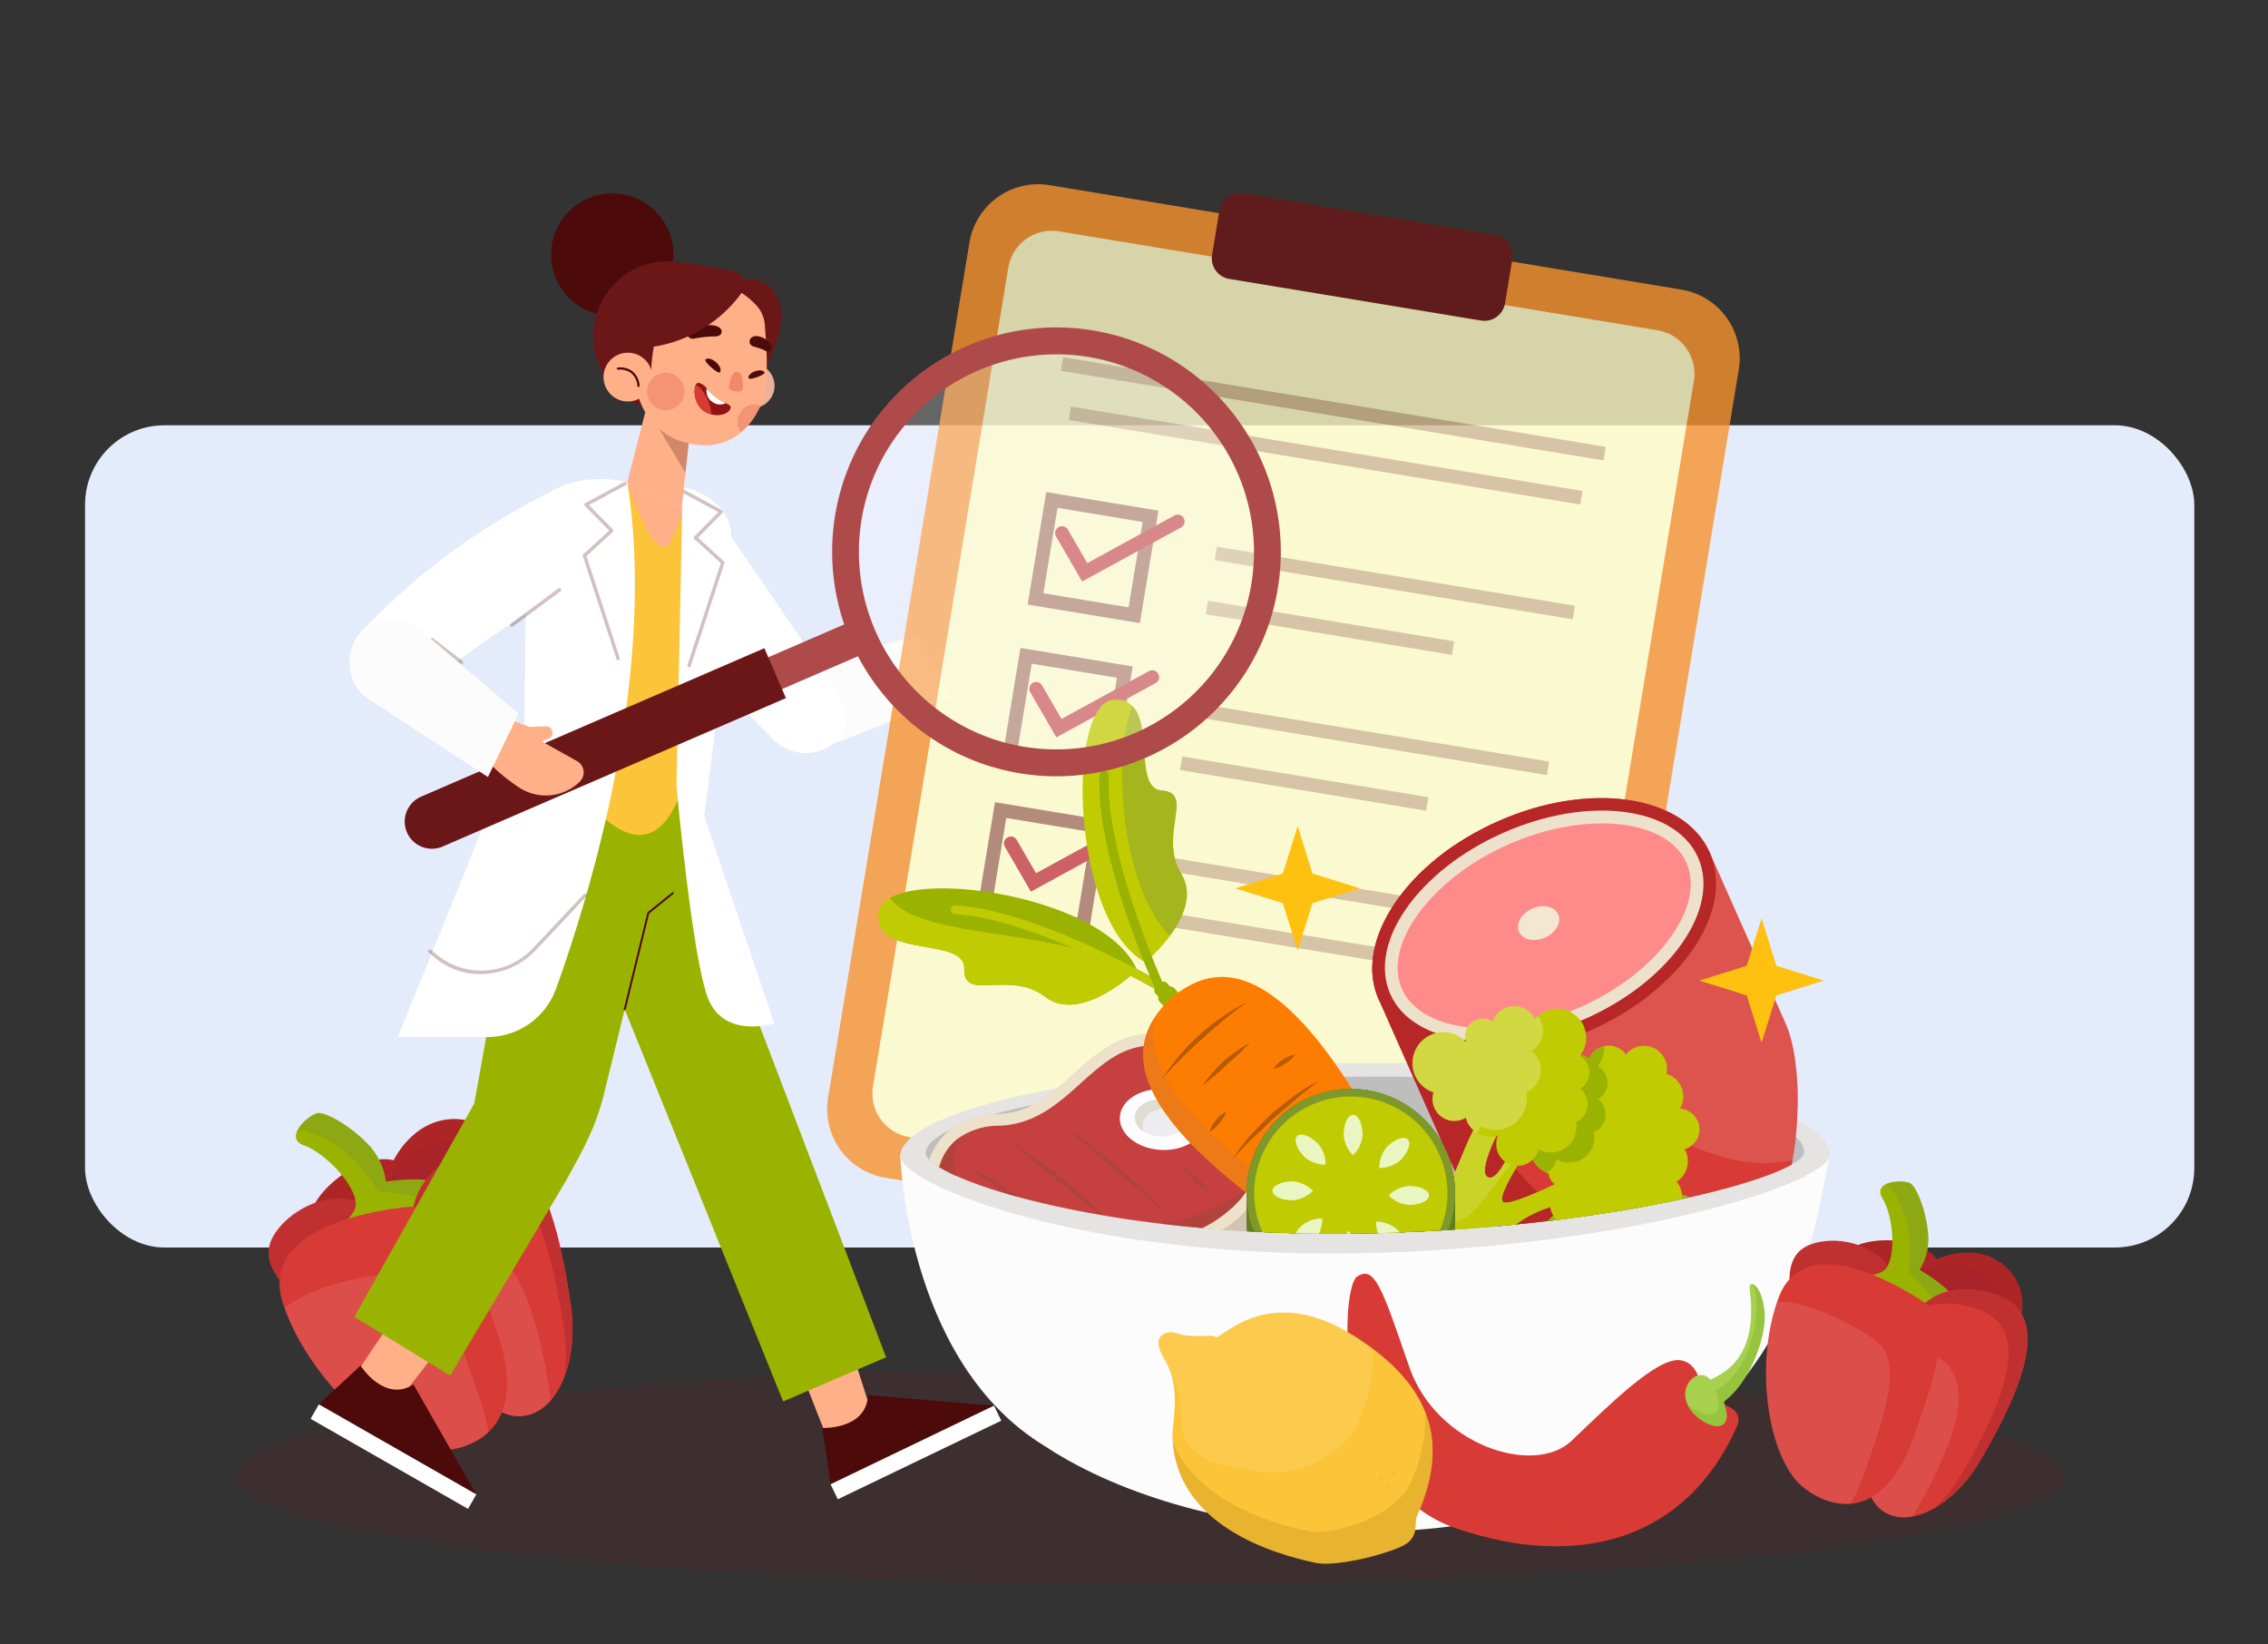 <svg xmlns="http://www.w3.org/2000/svg" xmlns:xlink="http://www.w3.org/1999/xlink" width="400" height="290" viewBox="0 0 400 290">
  <rect x="0" y="0" width="400" height="290" fill="#333333" stroke="none"/>
  <defs>
    <clipPath id="clip-path">
      <rect id="Rectángulo_424087" data-name="Rectángulo 424087" width="400" height="290" transform="translate(180 9001)" fill="#fff" stroke="#707070" stroke-width="1"/>
    </clipPath>
  </defs>
  <g id="Grupo_1236710" data-name="Grupo 1236710" transform="translate(-180 -9001)">
    <rect id="Rectángulo_424101" data-name="Rectángulo 424101" width="372" height="145" rx="14" transform="translate(195 9076)" fill="#e4ebfb"/>
    <g id="Enmascarar_grupo_1098665" data-name="Enmascarar grupo 1098665" clip-path="url(#clip-path)">
      <g id="Grupo_1236709" data-name="Grupo 1236709" transform="translate(2146.013 -196.007)">
        <g id="OBJECTS" transform="translate(-1940.516 9219.506)">
          <ellipse id="Elipse_14748" data-name="Elipse 14748" cx="161.369" cy="19.2" rx="161.369" ry="19.2" transform="translate(15.849 218.519)" fill="#7a1e1e" opacity="0.15"/>
          <g id="Grupo_1236705" data-name="Grupo 1236705" transform="translate(21.868 9.986)">
            <g id="Grupo_1236562" data-name="Grupo 1236562" transform="translate(0 163.785)">
              <path id="Trazado_1254411" data-name="Trazado 1254411" d="M54.655,349.03c-5.6-1.447,7.795-15.223,15.15-10.243S59.912,350.388,54.655,349.03Z" transform="translate(-45.724 -329.557)" fill="#ad2525"/>
              <path id="Trazado_1254412" data-name="Trazado 1254412" d="M76.484,344.328s-2.425-10,4.869-16.531,18.221-1.314,17.389,8.308S76.484,344.328,76.484,344.328Z" transform="translate(-55.913 -323.824)" fill="#ad2525"/>
              <path id="Trazado_1254413" data-name="Trazado 1254413" d="M74.806,351.175s-2.425-10,4.869-16.532,18.221-1.314,17.389,8.309S74.806,351.175,74.806,351.175Z" transform="translate(-55.162 -326.888)" fill="#92263d" opacity="0.15"/>
              <path id="Trazado_1254414" data-name="Trazado 1254414" d="M46.331,368.737s-9.52-5.494-5.963-11.791,16.109-11.467,21.758.474S46.331,368.737,46.331,368.737Z" transform="translate(-39.572 -335.162)" fill="#c13030"/>
              <path id="Trazado_1254415" data-name="Trazado 1254415" d="M50.133,346.582s8.8-4.162,8.717-7.585-5.4-8.981-9.1-10.3.581-5.274,2.3-5.7c1.311-.327,5.993,2.22,9.264,5.815a11.458,11.458,0,0,1,2.844,6.266h0s6.934-1.094,9.546.363S59.174,352.688,50.133,346.582Z" transform="translate(-43.468 -322.961)" fill="#9ab300"/>
              <g id="Grupo_1236561" data-name="Grupo 1236561" transform="translate(5.027)" opacity="0.25">
                <path id="Trazado_1254416" data-name="Trazado 1254416" d="M71.065,340.2c.519-.859.636-1.494.2-1.735-2.612-1.456-8.288-1.641-8.288-1.641s-4.556-8.643-13.365-10.8a1.554,1.554,0,0,0-.947.159,6.784,6.784,0,0,1,3.551-3.188c1.311-.327,5.992,2.22,9.263,5.816a11.453,11.453,0,0,1,2.844,6.266s6.934-1.094,9.546.363C74.727,335.909,73.461,337.92,71.065,340.2Z" transform="translate(-48.669 -322.96)" fill="#6b874b"/>
              </g>
              <path id="Trazado_1254417" data-name="Trazado 1254417" d="M85.586,346.292s-.757-8.1,10.058-12.065,15.322,10.44,17.761,26.975-8.2,26.566-17.12,15.021S85.586,346.292,85.586,346.292Z" transform="translate(-60.153 -327.704)" fill="#d83b36"/>
              <path id="Trazado_1254418" data-name="Trazado 1254418" d="M113.406,361.2a26.056,26.056,0,0,1-1.11,13.177,29.588,29.588,0,0,0-.066-8.656c-2.439-16.535-6.946-30.938-17.761-26.975-5.148,1.887-7.658,4.706-8.892,7.148.012-1.663.67-8.225,10.068-11.668C106.46,330.265,110.967,344.667,113.406,361.2Z" transform="translate(-60.154 -327.704)" fill="#c13030"/>
              <path id="Trazado_1254419" data-name="Trazado 1254419" d="M111.092,392.354c-3.488,4.039-8.832,4.14-13.677-2.128-5.121-6.626-7.885-15.5-9.313-21.863a19.226,19.226,0,0,1,5.252-2.837C104.137,361.575,108.648,375.881,111.092,392.354Z" transform="translate(-61.284 -341.707)" fill="#fdfdff" opacity="0.1"/>
              <path id="Trazado_1254420" data-name="Trazado 1254420" d="M66,352.888c-5.3.472-26.819,3.459-22.3,17.085s18.555,26.215,27.268,25.938,15.528-6.193,10.558-20.761S73.007,352.263,66,352.888Z" transform="translate(-41.142 -336.335)" fill="#d83b36"/>
              <path id="Trazado_1254421" data-name="Trazado 1254421" d="M63.658,374.157c7.011-.625,10.561,7.693,15.531,22.262a32.486,32.486,0,0,1,1.435,5.75,13.412,13.412,0,0,1-8.934,3.258c-8.551.272-22.217-11.849-27-25.179C50.3,375.789,60.279,374.459,63.658,374.157Z" transform="translate(-41.862 -345.85)" fill="#fdfdff" opacity="0.1"/>
            </g>
            <g id="Grupo_1236698" data-name="Grupo 1236698" transform="translate(7.417)">
              <g id="Grupo_1236697" data-name="Grupo 1236697" transform="translate(0)">
                <g id="Grupo_1236564" data-name="Grupo 1236564" transform="translate(79.363 79.671)">
                  <g id="Grupo_1236563" data-name="Grupo 1236563">
                    <path id="Trazado_1254422" data-name="Trazado 1254422" d="M230.277,181.619,214.3,187.886l-8.1,3.174a7.674,7.674,0,0,1-9.324-5.462c-.077-.281-.133-.573-.182-.858a7.67,7.67,0,0,1,5.276-8.426l22.343-5.563,1.719,3.132,3.362,6.124Z" transform="translate(-196.608 -170.751)" fill="#fcfcfc"/>
                  </g>
                </g>
                <g id="Grupo_1236610" data-name="Grupo 1236610" transform="translate(91.101)">
                  <g id="Grupo_1236582" data-name="Grupo 1236582" opacity="0.8">
                    <g id="Grupo_1236579" data-name="Grupo 1236579">
                      <g id="Grupo_1236566" data-name="Grupo 1236566">
                        <g id="Grupo_1236565" data-name="Grupo 1236565">
                          <path id="Trazado_1254423" data-name="Trazado 1254423" d="M339.569,220.208,228.136,201.789a12.291,12.291,0,0,1-10.122-14.131L242.94,36.868a12.291,12.291,0,0,1,14.131-10.122L368.5,45.166A12.291,12.291,0,0,1,378.625,59.3L353.7,210.087A12.291,12.291,0,0,1,339.569,220.208Z" transform="translate(-217.848 -26.58)" fill="#f8922e"/>
                          <path id="Trazado_1254424" data-name="Trazado 1254424" d="M344.351,218.707,238.8,201.26a7.787,7.787,0,0,1-6.413-8.954L256.25,47.946a7.787,7.787,0,0,1,8.953-6.413L370.753,58.98a7.787,7.787,0,0,1,6.413,8.954L353.3,212.294A7.788,7.788,0,0,1,344.351,218.707Z" transform="translate(-224.305 -33.222)" fill="#fffdc5"/>
                        </g>
                        <path id="Trazado_1254425" data-name="Trazado 1254425" d="M388.087,51.876l-44.4-7.339a3.685,3.685,0,0,1-3.034-4.236l1.295-7.833a3.685,3.685,0,0,1,4.236-3.034l44.4,7.339a3.685,3.685,0,0,1,3.034,4.236l-1.295,7.833A3.686,3.686,0,0,1,388.087,51.876Z" transform="translate(-272.767 -27.834)" fill="#6b1717"/>
                      </g>
                      <g id="Grupo_1236567" data-name="Grupo 1236567" transform="translate(35.358 54.296)" opacity="0.6">
                        <path id="Trazado_1254426" data-name="Trazado 1254426" d="M301.625,147.939l-19.794-3.272,3.279-19.834,19.794,3.272Zm-17.015-5.263,15.024,2.483,2.49-15.064L287.1,127.612Z" transform="translate(-281.831 -124.833)" fill="#6b1717"/>
                      </g>
                      <g id="Grupo_1236568" data-name="Grupo 1236568" transform="translate(40.213 58.254)">
                        <path id="Trazado_1254427" data-name="Trazado 1254427" d="M295.373,143.811l-4.594-7.929a1.209,1.209,0,1,1,2.092-1.212l3.412,5.889,15.395-8.417a1.209,1.209,0,0,1,1.159,2.121Z" transform="translate(-290.616 -131.994)" fill="#c64040"/>
                      </g>
                      <g id="Grupo_1236569" data-name="Grupo 1236569" transform="translate(68.343 63.91)" opacity="0.3">
                        <rect id="Rectángulo_424090" data-name="Rectángulo 424090" width="2.417" height="63.973" transform="matrix(0.163, -0.987, 0.987, 0.163, 0, 2.385)" fill="#6b1717"/>
                      </g>
                      <g id="Grupo_1236570" data-name="Grupo 1236570" transform="translate(66.766 73.449)" opacity="0.3">
                        <rect id="Rectángulo_424091" data-name="Rectángulo 424091" width="2.417" height="43.992" transform="matrix(0.163, -0.987, 0.987, 0.163, 0, 2.385)" fill="#6b1717"/>
                      </g>
                      <g id="Grupo_1236571" data-name="Grupo 1236571" transform="translate(30.816 81.775)" opacity="0.6">
                        <path id="Trazado_1254428" data-name="Trazado 1254428" d="M293.406,197.663l-19.794-3.272,3.279-19.834,19.794,3.272ZM276.391,192.4l15.024,2.483,2.49-15.064-15.024-2.483Z" transform="translate(-273.612 -174.557)" fill="#6b1717"/>
                      </g>
                      <g id="Grupo_1236572" data-name="Grupo 1236572" transform="translate(35.67 85.731)">
                        <path id="Trazado_1254429" data-name="Trazado 1254429" d="M287.153,193.535l-4.594-7.929a1.209,1.209,0,1,1,2.092-1.212l3.412,5.889,15.395-8.417a1.209,1.209,0,1,1,1.159,2.121Z" transform="translate(-282.396 -181.717)" fill="#c64040"/>
                      </g>
                      <g id="Grupo_1236573" data-name="Grupo 1236573" transform="translate(63.801 91.389)" opacity="0.3">
                        <rect id="Rectángulo_424092" data-name="Rectángulo 424092" width="2.417" height="63.973" transform="matrix(0.163, -0.987, 0.987, 0.163, 0, 2.385)" fill="#6b1717"/>
                      </g>
                      <g id="Grupo_1236574" data-name="Grupo 1236574" transform="translate(62.223 100.928)" opacity="0.3">
                        <rect id="Rectángulo_424093" data-name="Rectángulo 424093" width="2.417" height="43.992" transform="matrix(0.163, -0.987, 0.987, 0.163, 0, 2.385)" fill="#6b1717"/>
                      </g>
                      <g id="Grupo_1236575" data-name="Grupo 1236575" transform="translate(26.318 108.985)" opacity="0.6">
                        <path id="Trazado_1254430" data-name="Trazado 1254430" d="M285.267,246.9l-19.794-3.272,3.279-19.834,19.794,3.272Zm-17.015-5.263,15.024,2.483,2.49-15.064-15.024-2.483Z" transform="translate(-265.473 -223.795)" fill="#6b1717"/>
                      </g>
                      <g id="Grupo_1236576" data-name="Grupo 1236576" transform="translate(31.173 112.941)">
                        <path id="Trazado_1254431" data-name="Trazado 1254431" d="M279.015,242.772l-4.594-7.93a1.209,1.209,0,0,1,2.092-1.211l3.412,5.889,15.395-8.417a1.209,1.209,0,0,1,1.159,2.121Z" transform="translate(-274.258 -230.954)" fill="#c64040"/>
                      </g>
                      <g id="Grupo_1236577" data-name="Grupo 1236577" transform="translate(59.302 118.599)" opacity="0.3">
                        <rect id="Rectángulo_424094" data-name="Rectángulo 424094" width="2.417" height="63.973" transform="matrix(0.163, -0.987, 0.987, 0.163, 0, 2.385)" fill="#6b1717"/>
                      </g>
                      <g id="Grupo_1236578" data-name="Grupo 1236578" transform="translate(57.725 128.138)" opacity="0.3">
                        <rect id="Rectángulo_424095" data-name="Rectángulo 424095" width="2.417" height="43.992" transform="matrix(0.163, -0.987, 0.987, 0.163, 0, 2.385)" fill="#6b1717"/>
                      </g>
                    </g>
                    <g id="Grupo_1236580" data-name="Grupo 1236580" transform="translate(41.219 30.517)" opacity="0.3">
                      <rect id="Rectángulo_424096" data-name="Rectángulo 424096" width="2.417" height="96.965" transform="matrix(0.163, -0.987, 0.987, 0.163, 0, 2.385)" fill="#6b1717"/>
                    </g>
                    <g id="Grupo_1236581" data-name="Grupo 1236581" transform="translate(42.601 39.197)" opacity="0.3">
                      <rect id="Rectángulo_424097" data-name="Rectángulo 424097" width="2.417" height="91.406" transform="matrix(0.163, -0.987, 0.987, 0.163, 0, 2.385)" fill="#6b1717"/>
                    </g>
                  </g>
                  <g id="Grupo_1236609" data-name="Grupo 1236609" transform="translate(9.036 90.901)">
                    <g id="Grupo_1236589" data-name="Grupo 1236589" transform="translate(3.845 17.353)">
                      <g id="Grupo_1236584" data-name="Grupo 1236584" transform="translate(0 46.711)">
                        <g id="Grupo_1236583" data-name="Grupo 1236583">
                          <path id="Trazado_1254432" data-name="Trazado 1254432" d="M405.1,336.276c-3.083,16.606-6.973,39-32.791,54.969-10.65,6.59-30.716,12.055-52.244,11.5-13.722-.353-33.753-3.819-49.422-12.648q-2.094-1.173-4.074-2.485c-.332-.2-.654-.409-.976-.618-23.548-15.337-24.412-50.716-24.412-50.716Z" transform="translate(-241.164 -320.097)" fill="#fcfcfc"/>
                          <path id="Trazado_1254433" data-name="Trazado 1254433" d="M241.165,323.177c-.632,5.093,32.269,18.247,80.369,17.4s83.581-12.424,83.554-17.4c-.048-9.118-34.89-16.453-82.285-16.171C277.945,307.274,242.185,314.945,241.165,323.177Z" transform="translate(-241.156 -306.999)" fill="#e5e4e3"/>
                          <path id="Trazado_1254434" data-name="Trazado 1254434" d="M404.229,324.692c0,.542-.588,1.19-1.722,1.892-.145.088-.3.181-.46.276-3.1,1.761-9.4,3.862-18.142,5.821l-.191.043c-.344.078-.695.152-1.045.227-.166.039-.333.075-.5.11-.4.088-.794.17-1.2.259-.574.12-1.165.234-1.757.358q-3.417.675-7.227,1.318c-1.226.2-2.487.393-3.784.588h-.007c-.138.025-.273.05-.418.064-1.612.244-3.259.478-4.956.7-.025,0-.057.007-.081.007-.744.106-1.492.2-2.253.294h0l-1.042.128c-.141.018-.284.032-.425.05-.942.113-1.9.223-2.866.322q-1.365.149-2.76.291c-1.02.1-2.055.2-3.093.3-.946.081-1.892.163-2.855.244-.259.014-.524.039-.79.057-.581.046-1.173.1-1.771.135-.751.056-1.516.11-2.282.163l-.467.032c-.219.014-.443.028-.663.039-.071,0-.142.01-.213.014l-1.261.075c-.719.043-1.446.081-2.172.117q-1.254.069-2.526.124c-.22.01-.443.018-.666.028-.567.028-1.133.053-1.7.071l-1.233.043c-.871.032-1.757.06-2.643.081-.174.007-.344.011-.517.014q-1.413.032-2.841.06c-.141,0-.283,0-.425.007h-.251l-.227,0-.517.007-.822.01c-.159,0-.322,0-.482,0-.6,0-1.183.007-1.775.007-.857,0-1.711-.007-2.557-.014l-.861-.01c-.716-.007-1.417-.014-2.122-.028-.081,0-.166,0-.248,0h-.007q-.441-.016-.871-.021l-.737-.022c-1.059-.032-2.112-.064-3.146-.1h-.007c-.659-.032-1.307-.06-1.956-.088l-.269-.01c-.407-.018-.811-.039-1.215-.06-.181-.007-.361-.018-.539-.028-.227-.011-.454-.025-.68-.039-1.456-.081-2.887-.181-4.29-.284-.4-.025-.794-.057-1.19-.088-.815-.064-1.615-.131-2.416-.2-.517-.05-1.034-.1-1.545-.145-1.949-.188-3.847-.39-5.7-.616-.588-.064-1.173-.138-1.746-.216h-.014q-4.5-.574-8.563-1.279l-.557-.1c-5.41-.939-10.2-2-14.3-3.114-.695-.184-1.357-.372-2.012-.567h-.007a71.691,71.691,0,0,1-8.949-3.16,26.654,26.654,0,0,1-3.015-1.545A8.829,8.829,0,0,1,249.924,326c0-.007-.011-.007-.011-.007a1.67,1.67,0,0,1-.613-1.3c.195-1.357,1.708-2.7,4.34-3.975a.023.023,0,0,0,.018-.01,45.479,45.479,0,0,1,7.592-2.7.022.022,0,0,0,.014-.007c2.072-.567,4.382-1.116,6.9-1.633,1.626-.34,3.348-.663,5.151-.971,4.687-.8,9.937-1.516,15.645-2.108q1.052-.112,2.122-.213c.45-.046.9-.088,1.357-.131l1.07-.1c.858-.071,1.722-.153,2.6-.216h.007c.447-.043.882-.075,1.325-.106.01-.007.01,0,.01,0l.96-.075c.1-.007.209-.014.312-.025l2.2-.16c.216-.018.435-.025.655-.039h.021c.2-.018.372-.025.567-.043h.007c.5-.032,1-.064,1.488-.088h.011a1.134,1.134,0,0,1,.153-.007c.234-.018.46-.032.695-.043.6-.039,1.2-.071,1.8-.1,1.746-.1,3.525-.177,5.328-.251l.581-.025c.864-.032,1.732-.064,2.6-.088.138-.007.284-.007.429-.014.354-.01.726-.025,1.091-.035q3.321-.1,6.731-.138c1.112-.018,2.232-.025,3.358-.032.354,0,.712-.007,1.059,0,1.243-.007,2.48-.007,3.7,0,1.357.01,2.707.018,4.042.043.156,0,.312,0,.464.007q3.082.037,6.058.12c1.091.035,2.175.067,3.242.106.617.018,1.222.039,1.821.064,0,0,.007,0,.014.01.092,0,.17,0,.251.007.719.032,1.424.057,2.125.088.8.039,1.6.081,2.388.12q2.875.154,5.63.344l1.5.106q.914.064,1.818.135c1.049.088,2.094.177,3.118.266l1.722.159s0,0,0,0c1.1.106,2.182.213,3.249.326.248.028.492.053.737.081q3.539.388,6.773.839c.071.007.138.025.2.025.726.1,1.438.209,2.133.322,1.506.23,2.958.471,4.347.723,10.019,1.8,16.991,4.124,19.882,6.731l.007.007A3.714,3.714,0,0,1,404.229,324.692Z" transform="translate(-244.796 -308.948)" fill="#bfbebe"/>
                        </g>
                      </g>
                      <g id="Grupo_1236588" data-name="Grupo 1236588" transform="translate(83.264)">
                        <g id="Grupo_1236585" data-name="Grupo 1236585">
                          <path id="Trazado_1254435" data-name="Trazado 1254435" d="M466.8,278.269c-.016.477-.049.954-.073,1.439-.049.833-.121,1.673-.21,2.522-.04.437-.1.873-.154,1.31-.121.905-.259,1.819-.412,2.733-.049.275-.089.55-.138.824-3.3,1.876-10.227,4.139-19.879,6.2-.4.089-.792.17-1.2.259-.574.121-1.164.234-1.754.356q-3.419.679-7.227,1.318c-1.229.2-2.49.4-3.783.59h-.008c-.138.024-.275.049-.42.065q-2.413.364-4.956.7c-.024,0-.056.008-.081.008-1.083.154-2.175.283-3.3.421-1.083.129-2.175.259-3.29.372-1.908.21-3.864.4-5.853.59-1.188-1.116-2.272-2.239-3.242-3.339-.291-.323-.566-.639-.824-.962-.711-.849-1.342-1.682-1.9-2.482a20.238,20.238,0,0,1-1.673-2.9v-.008c-.016-.033-.033-.073-.049-.1l-1.463-3.282v-.008l-.493-1.107-5.384-12.134-4.414-9.952s.008,0,0-.008l-.889-2-.768-1.722a13.407,13.407,0,0,1-1.107-6.225,2.413,2.413,0,0,1,.024-.339,16.3,16.3,0,0,1,.687-3.694,1.274,1.274,0,0,1,.073-.234.087.087,0,0,1,.016-.056c.056-.178.113-.364.178-.55.081-.234.17-.477.259-.711s.186-.477.291-.711.21-.477.323-.72.227-.477.348-.711a2.078,2.078,0,0,1,.178-.356c.065-.121.129-.234.194-.356.291-.533.615-1.059.946-1.593.033-.049.065-.105.105-.162.21-.323.428-.655.655-.978.178-.25.364-.5.55-.752.162-.218.323-.428.493-.639.655-.833,1.366-1.649,2.118-2.457.259-.259.509-.517.768-.776s.517-.51.784-.76c.105-.105.21-.21.315-.307.162-.154.323-.3.493-.445s.339-.3.509-.444q.558-.5,1.14-.946a.171.171,0,0,1,.089-.065.867.867,0,0,1,.194-.162,5.578,5.578,0,0,1,.566-.437.6.6,0,0,1,.145-.113.193.193,0,0,1,.073-.049c.154-.129.307-.243.469-.364.234-.178.469-.348.711-.51.154-.113.307-.218.469-.323.186-.138.38-.267.574-.388.4-.267.8-.526,1.212-.784a2.829,2.829,0,0,1,.259-.162c.267-.17.534-.332.809-.485a1.087,1.087,0,0,1,.186-.1c.243-.145.493-.283.744-.421s.5-.275.76-.412c.364-.194.736-.388,1.107-.582.348-.186.7-.356,1.059-.526.4-.194.817-.388,1.237-.574,16.112-7.162,32.846-4.7,37.365,5.473l13.412,30.2c.17.38.332.792.477,1.221s.291.9.421,1.383.259.994.364,1.52c.056.267.105.542.162.816.1.55.194,1.123.267,1.714.033.218.056.445.081.671s.056.461.081.7.049.469.065.7c.073.865.129,1.762.17,2.676C466.885,275.14,466.876,276.684,466.8,278.269Z" transform="translate(-391.83 -222.474)" fill="#d83b36"/>
                          <path id="Trazado_1254436" data-name="Trazado 1254436" d="M426.5,303.352c-1.083.154-2.174.283-3.3.421-1.083.129-2.175.259-3.29.372-1.908.21-3.864.4-5.853.59-1.188-1.116-2.272-2.239-3.242-3.339-.291-.323-.566-.639-.825-.962-.711-.849-1.342-1.682-1.9-2.482a20.232,20.232,0,0,1-1.673-2.9v-.008c-.016-.033-.033-.073-.049-.105l-1.463-3.282v-.008l-.493-1.107L399.034,278.4l-4.414-9.951s.008,0,0-.008l-.889-2-.768-1.722a13.408,13.408,0,0,1-1.107-6.225,2.421,2.421,0,0,1,.024-.339.263.263,0,0,1,.008-.113c.008-.178.024-.364.049-.542s.04-.364.073-.55c.008-.081.024-.162.033-.243.105-.622.243-1.253.412-1.884.04-.1.065-.21.1-.307a2.094,2.094,0,0,1,.105-.348c.056-.178.113-.364.178-.55.081-.234.17-.477.259-.711s.186-.477.291-.711.21-.477.323-.72.227-.477.348-.711a2.074,2.074,0,0,1,.178-.356c.065-.121.129-.234.194-.356.154-.283.315-.558.477-.841.154-.25.307-.5.469-.752a.858.858,0,0,0,.049-.089c.226-.348.469-.7.711-1.051.178-.25.364-.5.55-.752.162-.218.323-.428.493-.639.655-.833,1.366-1.649,2.118-2.458.259-.259.509-.517.768-.776s.517-.509.784-.76c.784-.736,1.617-1.455,2.49-2.167a.083.083,0,0,1,.056-.04c.323-.25.647-.5.978-.76q.946-.7,1.94-1.383a31.193,31.193,0,0,0-5.133,7.09,20.346,20.346,0,0,0-2.11,6.241,13.842,13.842,0,0,0,.93,7.89l3.242,7.292v.008l1.172,2.644,1.18,2.66v.008l1.083,2.433,2.126,4.778.711,1.6.687,1.56,1.472,3.315,1.738,3.913a16.891,16.891,0,0,0,1.051,1.965,27.833,27.833,0,0,0,2.054,2.911,52.331,52.331,0,0,0,7.737,7.688C424.976,302.188,425.728,302.778,426.5,303.352Z" transform="translate(-391.83 -229.238)" fill="#b72727"/>
                          <path id="Trazado_1254437" data-name="Trazado 1254437" d="M480.238,286.269c1.636-9.505.95-19.139-1.214-24.013l-13.412-30.207c-4.519-10.179-21.248-12.63-37.365-5.475-1.568.7-3.05,1.474-4.484,2.291a13.11,13.11,0,0,0,1.036,3.864l13.41,30.207C442.471,272.533,464.253,290.271,480.238,286.269Z" transform="translate(-406.115 -222.473)" fill="#f3e7d1" opacity="0.15"/>
                          <path id="Trazado_1254438" data-name="Trazado 1254438" d="M430.326,263.436c-16.117,7.156-32.846,4.7-37.365-5.475s4.882-24.232,21-31.388,32.846-4.7,37.366,5.475S446.443,256.28,430.326,263.436Z" transform="translate(-391.827 -222.473)" fill="#b72727"/>
                          <path id="Trazado_1254439" data-name="Trazado 1254439" d="M396.806,258.836c-4.011-9.034,4.9-21.787,19.861-28.43s30.4-4.7,34.409,4.336-4.9,21.787-19.861,28.43S400.816,267.869,396.806,258.836Z" transform="translate(-393.625 -224.257)" fill="#eee1cc"/>
                          <path id="Trazado_1254440" data-name="Trazado 1254440" d="M400.671,259.761c-3.45-7.77,5.124-19.436,18.723-25.473s28-4.573,31.451,3.2-5.124,19.436-18.723,25.473S404.121,267.532,400.671,259.761Z" transform="translate(-395.442 -226.092)" fill="#ff8a8a"/>
                          <path id="Trazado_1254441" data-name="Trazado 1254441" d="M443.1,262.513c-1.909.847-3.964.388-4.592-1.026s.411-3.247,2.319-4.094,3.964-.388,4.592,1.026S445.01,261.666,443.1,262.513Z" transform="translate(-412.63 -237.905)" fill="#f3e7d1"/>
                        </g>
                        <g id="Grupo_1236587" data-name="Grupo 1236587" transform="translate(37.347 68.866)">
                          <g id="Grupo_1236586" data-name="Grupo 1236586" opacity="0.5">
                            <path id="Trazado_1254442" data-name="Trazado 1254442" d="M462.311,352.081a.358.358,0,1,0-.357-.359A.358.358,0,0,0,462.311,352.081Z" transform="translate(-460.548 -349.003)" fill="#e9bb34"/>
                            <path id="Trazado_1254443" data-name="Trazado 1254443" d="M462.409,347.806a.358.358,0,1,0-.357-.359A.358.358,0,0,0,462.409,347.806Z" transform="translate(-460.592 -347.09)" fill="#e9bb34"/>
                            <path id="Trazado_1254444" data-name="Trazado 1254444" d="M459.767,350.52a.358.358,0,1,0-.357-.359A.358.358,0,0,0,459.767,350.52Z" transform="translate(-459.41 -348.304)" fill="#e9bb34"/>
                          </g>
                        </g>
                      </g>
                    </g>
                    <g id="Grupo_1236590" data-name="Grupo 1236590" transform="translate(8.965 58.918)">
                      <path id="Trazado_1254445" data-name="Trazado 1254445" d="M310.626,318.118v.145l-.113,1.86-.2,3.4-.04.711v.008l-.154,2.5q0,.448-.024.9a14.254,14.254,0,0,1-.291,2.231c-.1.453-.21.9-.348,1.334q-.182.582-.412,1.14c-.04.105-.081.21-.129.315-.59-.024-1.172-.056-1.755-.089-1.689-.089-3.347-.2-4.972-.323-.4-.024-.792-.056-1.188-.089-.817-.065-1.617-.129-2.417-.2l-1.544-.145q-2.923-.278-5.7-.615-.885-.1-1.746-.218h-.016q-4.5-.57-8.561-1.277l-.558-.1c-5.408-.938-10.2-2-14.293-3.112-.7-.186-1.358-.372-2.013-.566h-.008a71.951,71.951,0,0,1-8.949-3.161,26.99,26.99,0,0,1-3.016-1.544,8.824,8.824,0,0,1-1.746-1.326.008.008,0,0,0-.008-.008c.04-.105.081-.218.129-.323.065-.178.129-.348.21-.517s.154-.348.234-.517.17-.339.259-.5.186-.332.291-.493.2-.323.315-.485a11.03,11.03,0,0,1,2.288-2.442.024.024,0,0,0,.016-.008c.049-.04.1-.089.162-.129.162-.121.339-.243.517-.364s.356-.227.542-.339c.17-.105.348-.2.534-.3a.939.939,0,0,1,.129-.065c.138-.073.275-.138.412-.2.259-.121.526-.234.8-.332.2-.081.412-.154.622-.226.226-.073.461-.145.7-.21.21-.056.421-.113.631-.154a1.349,1.349,0,0,1,.17-.04,4.8,4.8,0,0,1,.509-.1,3.3,3.3,0,0,1,.493-.081c.2-.04.412-.065.622-.089.243-.033.493-.057.744-.073a.024.024,0,0,0,.016-.008c.283-.016.566-.033.865-.04a14.079,14.079,0,0,0,6.039-1.593c7.041-3.614,11.35-12.086,20.437-12.539a22.965,22.965,0,0,1,5.021.307c.7.129,1.382.283,2.054.469h.008a19.928,19.928,0,0,1,4.964,2.134,6.407,6.407,0,0,1,.582.364,18.542,18.542,0,0,1,3.646,3.056c.049.049.089.1.129.145a18.652,18.652,0,0,1,1.326,1.641c.194.267.372.533.542.809.17.25.323.5.469.768a15.868,15.868,0,0,1,.994,1.965,17.832,17.832,0,0,1,.776,2.086c.1.3.186.606.259.913a4.516,4.516,0,0,1,.138.566,21.942,21.942,0,0,1,.542,3.589c.024.315.04.639.049.962C310.618,317.7,310.626,317.9,310.626,318.118Z" transform="translate(-250.422 -297.688)" fill="#d1c4b0"/>
                      <path id="Trazado_1254446" data-name="Trazado 1254446" d="M310.634,318.118v.145a15.594,15.594,0,0,1-.113,1.86,14.63,14.63,0,0,1-1.107,4.066c-.145.316-.291.631-.453.938s-.323.606-.509.9a17.4,17.4,0,0,1-1.811,2.45,20.2,20.2,0,0,1-1.617,1.609,23.126,23.126,0,0,1-2.829,2.159c-.4-.024-.792-.056-1.188-.089-.817-.065-1.617-.129-2.417-.2l-1.544-.145q-2.923-.279-5.7-.615-.885-.1-1.746-.218h-.016q-4.5-.57-8.561-1.277l-.558-.1c-5.408-.938-10.2-2-14.293-3.112-.7-.186-1.358-.372-2.013-.566h-.008a71.953,71.953,0,0,1-8.949-3.161,27,27,0,0,1-3.016-1.544,8.824,8.824,0,0,1-1.746-1.326,2.4,2.4,0,0,1,.121-.332c.065-.178.129-.348.21-.517s.154-.348.234-.517.17-.339.259-.5.186-.332.291-.493.2-.323.315-.485a11.028,11.028,0,0,1,2.288-2.441.024.024,0,0,0,.016-.008c.049-.04.105-.089.162-.129.162-.121.339-.243.517-.364s.356-.227.542-.339c.17-.1.348-.2.534-.3a.945.945,0,0,1,.129-.065c.138-.073.275-.138.412-.2.259-.121.526-.234.8-.332.2-.081.412-.154.622-.226.226-.073.461-.145.7-.21.21-.056.421-.113.631-.154a1.35,1.35,0,0,1,.17-.04,4.783,4.783,0,0,1,.51-.1,3.3,3.3,0,0,1,.493-.081c.2-.04.412-.065.622-.089.243-.033.493-.057.744-.073.291-.024.582-.04.881-.049a14.078,14.078,0,0,0,6.039-1.593c7.041-3.614,11.35-12.086,20.437-12.539a22.962,22.962,0,0,1,5.021.307c.7.129,1.382.283,2.053.469h.008a19.928,19.928,0,0,1,4.964,2.134,6.4,6.4,0,0,1,.582.364,18.542,18.542,0,0,1,3.646,3.056c.049.049.089.1.129.145a18.661,18.661,0,0,1,1.326,1.641c.194.267.372.533.542.809.17.25.323.5.469.768a15.863,15.863,0,0,1,.994,1.965,17.838,17.838,0,0,1,.776,2.086c.1.3.186.606.259.913a4.516,4.516,0,0,1,.138.566,21.942,21.942,0,0,1,.542,3.589c.024.315.04.639.049.962C310.625,317.7,310.634,317.9,310.634,318.118Z" transform="translate(-250.429 -297.688)" fill="#eee1cc"/>
                      <path id="Trazado_1254447" data-name="Trazado 1254447" d="M309.986,319.9c0,.218-.008.428-.016.639-.008.234-.024.469-.049.7a10.153,10.153,0,0,1-.218,1.39,12.354,12.354,0,0,1-1.342,3.557,14.859,14.859,0,0,1-1.754,2.49c-.1.1-.194.2-.291.3a.247.247,0,0,1-.065.065c-.113.129-.234.25-.348.372s-.243.25-.372.38h-.008A23.139,23.139,0,0,1,300,333.623l-1.544-.145q-2.923-.279-5.7-.615-.885-.1-1.746-.218H291q-4.5-.57-8.561-1.277l-.558-.1c-5.409-.938-10.2-2-14.293-3.112-.7-.186-1.358-.372-2.013-.566h-.008a71.956,71.956,0,0,1-8.949-3.161,27.021,27.021,0,0,1-3.016-1.544,9.8,9.8,0,0,1,1.738-3.484c.129-.162.267-.323.4-.477s.283-.3.428-.437.307-.283.461-.412.323-.259.493-.38a12.344,12.344,0,0,1,7.009-2.118c4.608-.154,8.044-2.15,11.116-4.624,1.156-.913,2.256-1.908,3.347-2.894,3.638-3.274,7.074-6.362,12.045-6.613a21.339,21.339,0,0,1,2.28.016c.38.024.76.056,1.14.105h.008c.243.024.477.056.719.1a18.276,18.276,0,0,1,5.344,1.649,4.271,4.271,0,0,1,.428.218c.218.105.428.218.639.339a17.133,17.133,0,0,1,3.638,2.765l.1.1c.1.1.21.21.307.323.17.178.332.364.493.55.008.016.024.024.033.04a15.857,15.857,0,0,1,1.754,2.506,17.79,17.79,0,0,1,1.924,4.923c.049.218.1.428.138.647.073.364.138.736.186,1.107v.016c.081.558.138,1.116.17,1.7v.008C309.969,319,309.986,319.442,309.986,319.9Z" transform="translate(-251.843 -299.36)" fill="#c64040"/>
                      <path id="Trazado_1254448" data-name="Trazado 1254448" d="M256.549,337.336c.016.089.04.178.065.267a27.007,27.007,0,0,1-3.016-1.544,9.8,9.8,0,0,1,1.738-3.484c.129-.162.267-.323.4-.477s.283-.3.428-.437.307-.283.461-.412.323-.259.493-.38A11.671,11.671,0,0,0,256.549,337.336Z" transform="translate(-251.843 -312.533)" fill="#a3463a" opacity="0.59"/>
                      <path id="Trazado_1254449" data-name="Trazado 1254449" d="M340.25,345.557c-.065.121-.129.243-.194.356a14.617,14.617,0,0,1-1.762,2.5c-.089.105-.178.2-.275.307a.247.247,0,0,1-.065.065c-.113.129-.234.25-.348.372s-.243.25-.372.38h-.008a23.14,23.14,0,0,1-5.522,3.832l-1.544-.145q-2.923-.279-5.7-.615a39.451,39.451,0,0,0,7.591-2.086,28.882,28.882,0,0,0,5.529-2.854,19.579,19.579,0,0,0,2.377-1.851C340.056,345.734,340.153,345.645,340.25,345.557Z" transform="translate(-283.546 -319.104)" fill="#a3463a" opacity="0.59"/>
                      <path id="Trazado_1254450" data-name="Trazado 1254450" d="M326.211,321.153c-.177,2.958-3.671,5.155-7.8,4.908s-7.34-2.845-7.163-5.8,3.671-5.155,7.8-4.908S326.388,318.2,326.211,321.153Z" transform="translate(-277.63 -305.582)" fill="#fdfdff"/>
                      <path id="Trazado_1254451" data-name="Trazado 1254451" d="M325.1,322.237c-.107,1.795-2.228,3.129-4.737,2.979s-4.455-1.726-4.348-3.522,2.228-3.129,4.736-2.979S325.2,320.442,325.1,322.237Z" transform="translate(-279.764 -307.09)" fill="#ededef"/>
                      <path id="Trazado_1254452" data-name="Trazado 1254452" d="M317.368,323.222c.107-1.8,2.228-3.129,4.736-2.979a5.748,5.748,0,0,1,2.786.879,4.72,4.72,0,0,0-4.142-2.407c-2.508-.15-4.629,1.184-4.736,2.979a3.033,3.033,0,0,0,1.562,2.643A2.44,2.44,0,0,1,317.368,323.222Z" transform="translate(-279.764 -307.09)" fill="#d0ceb3" opacity="0.5"/>
                      <path id="Trazado_1254453" data-name="Trazado 1254453" d="M272,345.8c-.7-.186-1.358-.372-2.013-.566,0,0-.008-.008-.008,0q-.558-.388-1.14-.752c-1.787-1.188-3.614-2.32-5.368-3.622a21.458,21.458,0,0,1,3.016,1.261,29.811,29.811,0,0,1,2.829,1.625,22.226,22.226,0,0,1,2.611,1.989C271.953,345.76,271.976,345.776,272,345.8Z" transform="translate(-256.26 -317.003)" fill="#a3463a" opacity="0.59"/>
                      <path id="Trazado_1254454" data-name="Trazado 1254454" d="M291.859,344.514l-.558-.1c-.922-.776-1.86-1.528-2.8-2.288l-4.649-3.711c-3.1-2.482-6.2-4.964-9.192-7.607a101.879,101.879,0,0,1,9.733,6.92c1.552,1.253,3.08,2.53,4.551,3.881A37.844,37.844,0,0,1,291.859,344.514Z" transform="translate(-261.267 -312.507)" fill="#a3463a" opacity="0.59"/>
                      <path id="Trazado_1254455" data-name="Trazado 1254455" d="M293.362,326.863a107.111,107.111,0,0,1,9.515,7.292c1.516,1.3,3.014,2.627,4.454,4.017a47.873,47.873,0,0,1,4.11,4.378c-1.506-1.318-3.05-2.578-4.566-3.871l-4.564-3.859C299.286,332.223,296.259,329.629,293.362,326.863Z" transform="translate(-269.633 -310.741)" fill="#a3463a" opacity="0.59"/>
                      <path id="Trazado_1254456" data-name="Trazado 1254456" d="M330.919,340.157a9.481,9.481,0,0,1,1.587.938,16.62,16.62,0,0,1,1.42,1.133,15.511,15.511,0,0,1,1.278,1.293,7.89,7.89,0,0,1,1.074,1.5,16.67,16.67,0,0,1-2.936-2.147A14.442,14.442,0,0,1,330.919,340.157Z" transform="translate(-286.435 -316.688)" fill="#a3463a" opacity="0.59"/>
                      <path id="Trazado_1254457" data-name="Trazado 1254457" d="M340.619,332.74a9.505,9.505,0,0,1,1.587.938,16.63,16.63,0,0,1,1.42,1.133A15.527,15.527,0,0,1,344.9,336.1a7.91,7.91,0,0,1,1.074,1.5,16.667,16.667,0,0,1-2.936-2.147A14.423,14.423,0,0,1,340.619,332.74Z" transform="translate(-290.775 -313.37)" fill="#a3463a" opacity="0.59"/>
                      <path id="Trazado_1254458" data-name="Trazado 1254458" d="M326.086,307.747a21.883,21.883,0,0,1,3.1,1.488,30.836,30.836,0,0,1,2.887,1.858,25.1,25.1,0,0,1,2.64,2.21,13.535,13.535,0,0,1,2.184,2.667c-.87-.754-1.744-1.458-2.631-2.153s-1.8-1.357-2.708-2.02l-2.741-1.993C327.9,309.14,326.985,308.465,326.086,307.747Z" transform="translate(-284.273 -302.188)" fill="#a3463a" opacity="0.59"/>
                    </g>
                    <g id="Grupo_1236592" data-name="Grupo 1236592" transform="translate(94.207 54.068)">
                      <g id="Grupo_1236591" data-name="Grupo 1236591" transform="translate(0.132 6.953)">
                        <path id="Trazado_1254459" data-name="Trazado 1254459" d="M436.341,337.075c-.071.191-.153.393-.248.6-1.729.489-3.564,1.038-5.311,1.622l-.524.181c-.411.141-.815.287-1.212.432a20.557,20.557,0,0,0-6.04,3.061c-1.02.1-2.055.2-3.093.3-.946.081-1.892.163-2.855.244-.259.014-.524.039-.79.057-.581.046-1.173.1-1.771.135-.751.056-1.516.11-2.282.163l-.467.032c-.219.014-.443.028-.663.039-.071,0-.142.011-.213.014l-1.261.075c-1.548.088-3.114.174-4.7.241a16.514,16.514,0,0,0,2.455-2.246c4.042-4.41,5.658-10.866,8.134-15.684.227-.443.457-.868.7-1.279l5.2-1.332s-.379.663-.9,1.665c-.043.085-.088.17-.131.259-.092.177-.188.361-.284.553a.245.245,0,0,0-.021.046l0,0c-.021.043-.043.081-.064.124-.057.117-.113.238-.174.358-.11.223-.223.457-.333.695,0,0,0,0,0,0-.28.6-.563,1.229-.826,1.86-.053.135-.106.266-.16.4,0,0,0,.007,0,.007-.046.113-.088.227-.131.337-.057.153-.113.3-.166.45-.064.173-.12.344-.177.514-.085.251-.16.5-.223.737a.014.014,0,0,1,0,.007c-.043.159-.081.312-.113.46a.013.013,0,0,1,0,.011c-.244,1.07-.241,1.924.2,2.3a.624.624,0,0,0,.177.11.122.122,0,0,0,.053.025l.046.021c.917.308,1.966-1,2.93-2.781a51.811,51.811,0,0,0,3.086-7.646l1.715.673,1.931.758s-.219.308-.577.829c-.043.057-.081.117-.128.181-.262.376-.581.843-.939,1.374h0c-.273.411-.574.861-.889,1.339-.655,1-1.371,2.119-2.037,3.224-1.881,3.121-3.408,6.172-2.37,6.455,1.144.312,5.3-1.456,8.992-3.2,3.33-1.577,6.281-3.139,6.281-3.139S437.517,333.993,436.341,337.075Z" transform="translate(-404.912 -311.44)" fill="#90b74c"/>
                        <path id="Trazado_1254460" data-name="Trazado 1254460" d="M436.341,337.075c-.071.191-.153.393-.248.6-1.729.489-3.564,1.038-5.311,1.622l-.524.181c-.411.141-.815.287-1.212.432a20.557,20.557,0,0,0-6.04,3.061c-1.02.1-2.055.2-3.093.3-.946.081-1.892.163-2.855.244-.259.014-.524.039-.79.057-.581.046-1.173.1-1.771.135-.751.056-1.516.11-2.282.163l-.467.032c-.219.014-.443.028-.663.039-.071,0-.142.011-.213.014l-1.261.075c-1.548.088-3.114.174-4.7.241a16.514,16.514,0,0,0,2.455-2.246c4.042-4.41,5.658-10.866,8.134-15.684.227-.443.457-.868.7-1.279l5.2-1.332s-.379.663-.9,1.665c-.043.085-.088.17-.131.259-.092.177-.188.361-.284.553a.245.245,0,0,0-.021.046l0,0c-.021.043-.043.081-.064.124-.057.117-.113.238-.174.358-.11.223-.223.457-.333.695,0,0,0,0,0,0-.28.6-.563,1.229-.826,1.86-.053.135-.106.266-.16.4,0,0,0,.007,0,.007-.046.113-.088.227-.131.337-.057.153-.113.3-.166.45-.064.173-.12.344-.177.514-.085.251-.16.5-.223.737a.014.014,0,0,1,0,.007c-.043.159-.081.312-.113.46a.013.013,0,0,1,0,.011c-.244,1.07-.241,1.924.2,2.3a.624.624,0,0,0,.177.11.122.122,0,0,0,.053.025l.046.021c.917.308,1.966-1,2.93-2.781a51.811,51.811,0,0,0,3.086-7.646l1.715.673,1.931.758s-.219.308-.577.829c-.043.057-.081.117-.128.181-.262.376-.581.843-.939,1.374h0c-.273.411-.574.861-.889,1.339-.655,1-1.371,2.119-2.037,3.224-1.881,3.121-3.408,6.172-2.37,6.455,1.144.312,5.3-1.456,8.992-3.2,3.33-1.577,6.281-3.139,6.281-3.139S437.517,333.993,436.341,337.075Z" transform="translate(-404.912 -311.44)" fill="#c1cb01"/>
                        <path id="Trazado_1254461" data-name="Trazado 1254461" d="M427.818,325.668s-.219.308-.578.829c-.043.057-.081.117-.128.181-.262.376-.581.843-.939,1.374h0c-.3.255-.613.528-.917.822a35.917,35.917,0,0,0-3.142,3.543c-3.217,4.035-6.285,8.761-8.637,9.622a6.97,6.97,0,0,0-2.6,1.913l-1.261.075c-1.548.088-3.114.173-4.7.241a16.506,16.506,0,0,0,2.455-2.246c4.042-4.41,5.658-10.866,8.134-15.684.227-.443.457-.868.7-1.279l5.2-1.332s-.379.663-.9,1.665c-.043.085-.088.17-.131.259-.092.177-.188.361-.283.553a.24.24,0,0,0-.021.046l0,0c-.021.043-.043.081-.064.124-.057.117-.113.238-.174.358-.11.223-.223.457-.333.695,0,0,0,0,0,0-.28.6-.563,1.229-.826,1.86-.053.135-.106.266-.16.4,0,0,0,.007,0,.007-.046.113-.088.227-.131.337-.057.153-.113.3-.166.45-.064.174-.12.344-.177.514-.081.251-.156.5-.223.737a.014.014,0,0,1,0,.007c-.039.159-.078.312-.113.46a.013.013,0,0,1,0,.01c-.238,1.059-.234,1.9.191,2.285,0,.007,0,.01,0,.014.01.1.075.138.177.11h.007l.046.025.046.021c.917.308,1.966-1,2.93-2.781a51.814,51.814,0,0,0,3.086-7.645l1.715.673Z" transform="translate(-404.913 -311.44)" fill="#fff" opacity="0.15"/>
                        <path id="Trazado_1254462" data-name="Trazado 1254462" d="M472.728,346.439l-.191.043c-.344.078-.695.153-1.045.227-.166.039-.333.075-.5.11-.4.088-.794.17-1.2.259-.574.12-1.165.234-1.757.358q-3.417.675-7.227,1.318c-1.226.2-2.487.393-3.784.588h-.007c-.138.025-.273.05-.418.064-1.612.244-3.259.478-4.956.7-.025,0-.057.007-.081.007-.744.106-1.492.2-2.253.294h0l-1.042.128c-.141.018-.284.032-.425.05a3.812,3.812,0,0,1,.978-.889,3.938,3.938,0,0,1,.695-.347,3.836,3.836,0,0,1-.046-1.644,3.267,3.267,0,0,1,.166-.6,0,0,0,0,1,0,0c.032-.088.064-.174.1-.262s.078-.17.124-.255.092-.166.145-.248.106-.163.166-.241a3.873,3.873,0,0,1,5.381-.8c.014.01.032.021.046.032a3.829,3.829,0,0,1,1.2,1.552c.23.032.464.071.7.113a5.222,5.222,0,0,1,6.232-4.109,4.925,4.925,0,0,1,7.45,3,2.509,2.509,0,0,1,.322.053,2.161,2.161,0,0,1,.248.06,1.689,1.689,0,0,1,.173.053A3.257,3.257,0,0,1,472.728,346.439Z" transform="translate(-424.114 -319.663)" fill="#90b74c"/>
                        <path id="Trazado_1254463" data-name="Trazado 1254463" d="M472.728,346.439l-.191.043c-.344.078-.695.153-1.045.227-.166.039-.333.075-.5.11-.4.088-.794.17-1.2.259-.574.12-1.165.234-1.757.358q-3.417.675-7.227,1.318c-1.226.2-2.487.393-3.784.588h-.007c-.138.025-.273.05-.418.064-1.612.244-3.259.478-4.956.7-.025,0-.057.007-.081.007-.744.106-1.492.2-2.253.294h0l-1.042.128c-.141.018-.284.032-.425.05a3.812,3.812,0,0,1,.978-.889,3.938,3.938,0,0,1,.695-.347,3.836,3.836,0,0,1-.046-1.644,3.267,3.267,0,0,1,.166-.6,0,0,0,0,1,0,0c.032-.088.064-.174.1-.262s.078-.17.124-.255.092-.166.145-.248.106-.163.166-.241a3.873,3.873,0,0,1,5.381-.8c.014.01.032.021.046.032a3.829,3.829,0,0,1,1.2,1.552c.23.032.464.071.7.113a5.222,5.222,0,0,1,6.232-4.109,4.925,4.925,0,0,1,7.45,3,2.509,2.509,0,0,1,.322.053,2.161,2.161,0,0,1,.248.06,1.689,1.689,0,0,1,.173.053A3.257,3.257,0,0,1,472.728,346.439Z" transform="translate(-424.114 -319.663)" fill="#9ab300"/>
                        <path id="Trazado_1254464" data-name="Trazado 1254464" d="M473.813,346.382c-.028.032-.057.067-.088.1-.344.078-.695.152-1.045.227-.166.039-.333.075-.5.11-.4.088-.794.17-1.2.259-.574.121-1.165.234-1.757.358q-3.417.675-7.227,1.318c-1.226.2-2.487.393-3.784.588H458.2c-.138.025-.273.05-.418.064-1.612.244-3.259.478-4.956.7-.025,0-.057.007-.081.007-.744.106-1.491.2-2.253.294h0v0a4.867,4.867,0,0,1,.971-2.519,1.119,1.119,0,0,1,.081-.1c-.064-.039-.128-.071-.188-.113s-.124-.1-.181-.153a2.825,2.825,0,0,1-.358-.414,0,0,0,0,1,0,0c.032-.088.064-.174.1-.262s.078-.17.124-.255.092-.166.145-.248.106-.163.166-.241a3.873,3.873,0,0,1,5.381-.8c.014.01.032.021.046.032a3.829,3.829,0,0,1,1.2,1.552c.23.032.464.071.7.113a5.222,5.222,0,0,1,6.232-4.109,4.925,4.925,0,0,1,7.45,3,2.519,2.519,0,0,1,.322.053,2.14,2.14,0,0,1,.248.06,1.684,1.684,0,0,1,.174.053A3.529,3.529,0,0,1,473.813,346.382Z" transform="translate(-425.301 -319.663)" fill="#90b74c" opacity="0.25"/>
                        <path id="Trazado_1254465" data-name="Trazado 1254465" d="M470.827,318.456a3.641,3.641,0,0,1-1.849,1.29,4.294,4.294,0,0,1-.3,4.7,4.236,4.236,0,0,1-1.12,1.02,4.215,4.215,0,0,1,.942,2.3,3.76,3.76,0,0,1,0,.773c-.166.039-.333.075-.5.11-.4.088-.794.17-1.2.259-.574.121-1.165.234-1.757.358q-3.417.675-7.227,1.318c-1.226.2-2.487.393-3.784.588h-.007c-.138.025-.273.05-.418.064-1.612.244-3.259.478-4.956.7-.025,0-.057.007-.081.007-.744.106-1.491.2-2.253.294h0v0a4.5,4.5,0,0,1-.489-.708,4.8,4.8,0,0,1-.563-1.559,4.9,4.9,0,0,1,.911-3.84c.025-.035.053-.064.078-.1-.057-.032-.113-.064-.17-.1a.027.027,0,0,1-.014-.007,2.725,2.725,0,0,1-1.063-1.849,4.861,4.861,0,0,1-.829-.411c-.166-.1-.333-.206-.492-.322-.092-.067-.177-.138-.262-.213a5.206,5.206,0,0,1-.432-.407c-.05-.053-.1-.106-.141-.159a3.588,3.588,0,0,1-.3-.369c-.021-.028-.043-.06-.064-.088-.05-.067-.1-.135-.138-.206s-.1-.156-.145-.238a.321.321,0,0,1-.028-.05.024.024,0,0,1-.007-.014c-.043-.071-.078-.142-.113-.216a5.419,5.419,0,0,1-.464-1.328c-.028-.131-.05-.259-.067-.39,0-.032-.007-.064-.011-.092a.943.943,0,0,1-.01-.1.066.066,0,0,1,0-.022c-.018-.173-.025-.347-.028-.517a5.544,5.544,0,0,1,1.12-3.376c.021-.028.046-.053.067-.082,0,0,0,0-.007,0a3.713,3.713,0,0,1-.545-.5c-.057-.06-.11-.128-.159-.191s-.092-.124-.135-.184a2.047,2.047,0,0,1-.12-.188l-.085-.149a2.431,2.431,0,0,1-.149-.308,1.464,1.464,0,0,1-.064-.159c-.021-.053-.039-.106-.057-.163s-.035-.106-.05-.163c-.032-.11-.056-.219-.078-.333-.011-.053-.018-.11-.025-.166a3.714,3.714,0,0,1,.022-1.155,3.269,3.269,0,0,1,.106-.443,3.477,3.477,0,0,1,.131-.369,3.922,3.922,0,0,1,.464-.807,3.742,3.742,0,0,1,2.757-1.477c-.022-.131-.039-.266-.05-.4,0-.085-.01-.17-.01-.255a.727.727,0,0,1,0-.085,3.342,3.342,0,0,1,.01-.372c0-.053.007-.1.011-.156s.007-.081.014-.124c.007-.064.018-.128.028-.191.01-.085.028-.174.046-.259s.046-.2.075-.3a4.757,4.757,0,0,1,.28-.741,1.281,1.281,0,0,1,.075-.149,1.086,1.086,0,0,1,.075-.142c.025-.05.053-.1.081-.141a4.486,4.486,0,0,1,.294-.439c.06-.081.124-.159.188-.234s.131-.149.2-.219.138-.138.209-.206a4.945,4.945,0,0,1,2.221-1.173c.088-.021.181-.039.273-.053s.181-.028.273-.039a4.714,4.714,0,0,1,.773-.028c.075,0,.149.007.219.014.117.007.23.021.347.039a1.4,1.4,0,0,1,.17.032h.007c.039.007.081.014.12.025l.053.011.075.021a1.894,1.894,0,0,1,.2.053,4.729,4.729,0,0,1,.925.379c.1.053.2.11.3.173a3.721,3.721,0,0,1,.432-.751,3.336,3.336,0,0,1,.223-.269c.078-.085.16-.166.241-.241a3.721,3.721,0,0,1,5.566.539,4.072,4.072,0,0,1,7.153,3.415,4.17,4.17,0,0,1,2.367,6.15,3.665,3.665,0,0,1,2.719,5.864Z" transform="translate(-421.118 -301.493)" fill="#c1cb01"/>
                        <path id="Trazado_1254466" data-name="Trazado 1254466" d="M452.557,303.073a3.737,3.737,0,0,0-.431.751,4.919,4.919,0,0,0-7.475,4.96,3.758,3.758,0,0,0-2.011,6.762l0,0c-.022.028-.046.052-.067.081a5.555,5.555,0,0,0,1.1,7.779,5.462,5.462,0,0,0,1.005.585,3.7,3.7,0,0,0,1.714-2.368,4.475,4.475,0,0,0,6.589-4.783,3.414,3.414,0,0,0,1.383-1.074,3.455,3.455,0,0,0-.635-4.8,3.347,3.347,0,0,0,.3-5.555,3.255,3.255,0,0,0-.367-.222c.031-.039.065-.074.1-.114a5.112,5.112,0,0,0,1.02-3.4A3.741,3.741,0,0,0,452.557,303.073Z" transform="translate(-421.118 -301.573)" fill="#9ab300"/>
                      </g>
                      <path id="Trazado_1254467" data-name="Trazado 1254467" d="M426.241,291.162a4.04,4.04,0,0,0-1.175-1.427,4.088,4.088,0,0,0-5.724.806,4.039,4.039,0,0,0-.554,1.055,3.134,3.134,0,0,0-4.67,3.652,5.508,5.508,0,0,0-.717-.653,5.45,5.45,0,1,0-5.028,9.512,3.862,3.862,0,0,0,5.691,4.467,4.551,4.551,0,0,0,5.7,3.189,3.767,3.767,0,1,0,7.12,2.356,4.475,4.475,0,0,0,6.589-4.783,3.419,3.419,0,0,0,1.383-1.074,3.455,3.455,0,0,0-.635-4.8,3.347,3.347,0,0,0,.3-5.555,3.259,3.259,0,0,0-.367-.222c.031-.039.065-.074.1-.114a5.131,5.131,0,0,0-8.01-6.409Z" transform="translate(-404.673 -288.912)" fill="#c1cb01"/>
                      <path id="Trazado_1254468" data-name="Trazado 1254468" d="M426.765,290.635a5.116,5.116,0,0,0-.524.526,4.04,4.04,0,0,0-1.175-1.427,4.088,4.088,0,0,0-5.724.806,4.039,4.039,0,0,0-.554,1.055,3.134,3.134,0,0,0-4.67,3.652,5.51,5.51,0,0,0-.717-.653,5.45,5.45,0,1,0-5.028,9.512,3.862,3.862,0,0,0,5.691,4.467,4.572,4.572,0,0,0,1.652,2.459c.114.086.233.16.352.233a4.736,4.736,0,0,0,.492-1.262,5.548,5.548,0,0,0,8.169-5.931,4.24,4.24,0,0,0,1.715-1.332,4.283,4.283,0,0,0-.787-5.951,4.135,4.135,0,0,0,1.107-6.156Z" transform="translate(-404.673 -288.912)" fill="#fff" opacity="0.25"/>
                    </g>
                    <g id="Grupo_1236605" data-name="Grupo 1236605">
                      <g id="Grupo_1236604" data-name="Grupo 1236604">
                        <g id="Grupo_1236599" data-name="Grupo 1236599" transform="translate(0 33.273)">
                          <path id="Trazado_1254469" data-name="Trazado 1254469" d="M279.856,265.681s-9.761,9.595-16.147,4.739-14.476.974-14.287-4.919-16.246-1.617-15.069-10.049S273.984,251.842,279.856,265.681Z" transform="translate(-234.24 -251.28)" fill="#9ab300"/>
                          <g id="Grupo_1236594" data-name="Grupo 1236594" transform="translate(0 1.673)">
                            <g id="Grupo_1236593" data-name="Grupo 1236593">
                              <path id="Trazado_1254470" data-name="Trazado 1254470" d="M236.235,254.307a3.521,3.521,0,0,0-1.976,2.5c-1.178,8.432,15.258,4.156,15.068,10.049s7.9.064,14.288,4.919c5.551,4.22,13.647-2.473,15.672-4.3C266.635,259.3,241.571,261.96,236.235,254.307Z" transform="translate(-234.199 -254.307)" fill="#c1cb01"/>
                            </g>
                          </g>
                          <g id="Grupo_1236595" data-name="Grupo 1236595" transform="translate(12.729 3.006)">
                            <path id="Trazado_1254471" data-name="Trazado 1254471" d="M294.558,272.059a.769.769,0,0,1-.4-.106c-.22-.129-22.153-12.926-36.2-13.692a.771.771,0,1,1,.085-1.54c14.422.786,35.986,13.367,36.9,13.9a.771.771,0,0,1-.385,1.436Z" transform="translate(-257.233 -256.721)" fill="#89a03a"/>
                          </g>
                          <g id="Grupo_1236598" data-name="Grupo 1236598" transform="translate(12.729 3.006)">
                            <g id="Grupo_1236597" data-name="Grupo 1236597">
                              <g id="Grupo_1236596" data-name="Grupo 1236596">
                                <path id="Trazado_1254472" data-name="Trazado 1254472" d="M294.558,272.059a.769.769,0,0,1-.4-.106c-.22-.129-22.153-12.926-36.2-13.692a.771.771,0,1,1,.085-1.54c14.422.786,35.986,13.367,36.9,13.9a.771.771,0,0,1-.385,1.436Z" transform="translate(-257.233 -256.721)" fill="#c1cb01"/>
                              </g>
                            </g>
                          </g>
                        </g>
                        <g id="Grupo_1236603" data-name="Grupo 1236603" transform="translate(36.02)">
                          <path id="Trazado_1254473" data-name="Trazado 1254473" d="M310.426,237.39s10.548-8.721,6.376-15.573,2.459-14.3-3.423-14.718.064-16.327-8.445-16.023S297.265,230.124,310.426,237.39Z" transform="translate(-299.379 -191.071)" fill="#c1cb01"/>
                          <path id="Trazado_1254474" data-name="Trazado 1254474" d="M313.775,193.063c-3.658,9.052-1.851,32.109,6.629,40.574,2.309-3.108,4.256-7.283,2.036-10.93-4.173-6.852,2.459-14.3-3.423-14.718C314.134,207.641,317.4,196.619,313.775,193.063Z" transform="translate(-305.017 -191.962)" fill="#89a03a" opacity="0.5"/>
                          <g id="Grupo_1236600" data-name="Grupo 1236600" transform="translate(2.975 12.56)">
                            <path id="Trazado_1254475" data-name="Trazado 1254475" d="M315.535,253.117a.771.771,0,0,1-.707-.451c-.439-.962-10.733-23.706-10.03-38.133a.771.771,0,0,1,1.541.075c-.686,14.057,9.786,37.186,9.892,37.418a.77.77,0,0,1-.382,1.021A.753.753,0,0,1,315.535,253.117Z" transform="translate(-304.764 -213.799)" fill="#89a03a"/>
                          </g>
                          <g id="Grupo_1236602" data-name="Grupo 1236602" transform="translate(3.027 12.56)">
                            <g id="Grupo_1236601" data-name="Grupo 1236601">
                              <path id="Trazado_1254476" data-name="Trazado 1254476" d="M315.629,253.117a.771.771,0,0,1-.707-.451c-.439-.962-10.733-23.705-10.03-38.133a.771.771,0,0,1,1.541.075c-.686,14.056,9.786,37.186,9.892,37.418a.773.773,0,0,1-.7,1.091Z" transform="translate(-304.858 -213.799)" fill="#9ab300"/>
                            </g>
                          </g>
                        </g>
                      </g>
                      <path id="Trazado_1254477" data-name="Trazado 1254477" d="M325.658,282.6l-2.021,1.823-1.2-1.328a.724.724,0,0,1,.052-1.023l.946-.853a.724.724,0,0,1,1.023.053Z" transform="translate(-273.593 -231.319)" fill="#9ab300"/>
                      <path id="Trazado_1254478" data-name="Trazado 1254478" d="M327.894,284.638l-2.606,2.351-1.545-1.713a.934.934,0,0,1,.068-1.319l1.22-1.1a.933.933,0,0,1,1.318.068Z" transform="translate(-274.152 -232.027)" fill="#9ab300"/>
                      <path id="Trazado_1254479" data-name="Trazado 1254479" d="M368.859,324.384q-1.254.069-2.526.124c-.22.01-.443.018-.666.028-.567.028-1.133.053-1.7.071l-1.233.043c-.871.032-1.757.06-2.643.081-.174.007-.344.011-.517.014q-1.413.032-2.841.06c-.142,0-.284,0-.425.007h-.251l-.227,0-.517.007-.822.01c-.159,0-.322,0-.482,0-.6,0-1.183.007-1.775.007-.857,0-1.711-.007-2.558-.014l-.861-.01c-.716-.007-1.417-.014-2.122-.028a156.837,156.837,0,0,1-14.338-10.9c-6.851-5.888-10.579-10.77-12.343-14.826a13.833,13.833,0,0,1-1.279-6.936c.01-.11.022-.219.039-.326a.682.682,0,0,1,.014-.124c.018-.124.035-.248.057-.369q.042-.271.106-.532c.032-.153.071-.3.11-.454s.078-.276.12-.411c.018-.06.035-.12.057-.181.078-.234.159-.464.248-.687a.011.011,0,0,0,0-.007c.057-.138.113-.273.173-.407.131-.3.276-.592.425-.871.12-.219.244-.435.372-.641.071-.12.145-.237.219-.354l.23-.337v0a18.79,18.79,0,0,1,1.368-1.75c.365-.418.726-.8,1.07-1.158l.276-.248c.39-.3.811-.627,1.261-.946,5.095-3.6,14.082-7.054,28.023,13.033q.627.9,1.24,1.814A171.751,171.751,0,0,1,368.859,324.384Z" transform="translate(-271.993 -230.66)" fill="#fd7d02"/>
                      <path id="Trazado_1254480" data-name="Trazado 1254480" d="M344.953,324.357c3.1,2.21,6.15,4.226,9.052,6.037-.6,0-1.183.007-1.775.007-.857,0-1.711-.007-2.557-.014l-.861-.011c-.716-.007-1.417-.014-2.122-.028a156.847,156.847,0,0,1-14.338-10.9c-6.851-5.888-10.579-10.77-12.343-14.826a13.832,13.832,0,0,1-1.279-6.936c.01-.11.022-.219.039-.326a.682.682,0,0,1,.014-.124c.018-.124.035-.248.057-.369.028-.181.064-.358.106-.532.032-.153.071-.3.11-.454s.078-.276.12-.411c.018-.06.035-.12.057-.181.078-.234.159-.464.248-.687a.011.011,0,0,0,0-.007c.057-.138.113-.273.174-.407.131-.3.276-.592.425-.871.12-.219.244-.435.372-.641.071-.12.145-.237.219-.354s.153-.227.23-.34c-.826,2.739-.726,6.164,1.52,10.458a1.478,1.478,0,0,0,.071.131c.291.556.62,1.123.992,1.708a53.741,53.741,0,0,0,10.614,11.6c.28.241.56.479.839.716.028.025.06.05.088.075,3.174,2.682,6.395,5.162,9.565,7.433C344.715,324.187,344.832,324.272,344.953,324.357Z" transform="translate(-271.992 -236.216)" fill="#dd782c" opacity="0.5"/>
                      <path id="Trazado_1254481" data-name="Trazado 1254481" d="M324.687,301.1a38.892,38.892,0,0,1,15.148-13.661c-1.4.988-2.739,2.045-4.062,3.115s-2.605,2.185-3.863,3.327-2.5,2.3-3.708,3.5S325.814,299.8,324.687,301.1Z" transform="translate(-274.682 -234.184)" fill="#b75b00"/>
                      <path id="Trazado_1254482" data-name="Trazado 1254482" d="M337.624,308.027a33.582,33.582,0,0,1,3.72-4.258,33.222,33.222,0,0,1,4.619-3.262,33.159,33.159,0,0,1-4.058,3.883A33.531,33.531,0,0,1,337.624,308.027Z" transform="translate(-280.469 -240.031)" fill="#b75b00"/>
                      <path id="Trazado_1254483" data-name="Trazado 1254483" d="M360.325,306.876a5.36,5.36,0,0,1,1.662-1.686,5.086,5.086,0,0,1,2.2-.872,7.177,7.177,0,0,1-1.74,1.568A6.833,6.833,0,0,1,360.325,306.876Z" transform="translate(-290.625 -241.736)" fill="#b75b00"/>
                      <path id="Trazado_1254484" data-name="Trazado 1254484" d="M339.911,326.139a5.13,5.13,0,0,1,1.094-2.1,5.3,5.3,0,0,1,1.849-1.48,6.773,6.773,0,0,1-1.2,2.014A7.287,7.287,0,0,1,339.911,326.139Z" transform="translate(-281.493 -249.895)" fill="#b75b00"/>
                      <path id="Trazado_1254485" data-name="Trazado 1254485" d="M347.523,326.42a24.266,24.266,0,0,1,3.054-4.149c1.175-1.254,2.388-2.477,3.609-3.692,1.333-1.089,2.675-2.171,4.043-3.21a24.219,24.219,0,0,1,4.442-2.609c-1.4.994-2.751,2.028-4.048,3.131-1.272,1.134-2.571,2.226-3.877,3.311-1.214,1.187-2.434,2.366-3.693,3.515C349.821,323.89,348.655,325.129,347.523,326.42Z" transform="translate(-284.898 -245.512)" fill="#b75b00"/>
                      <path id="Trazado_1254486" data-name="Trazado 1254486" d="M360.46,333.348a33.586,33.586,0,0,1,3.72-4.258,33.217,33.217,0,0,1,4.619-3.262,33.2,33.2,0,0,1-4.058,3.883A33.606,33.606,0,0,1,360.46,333.348Z" transform="translate(-290.686 -251.359)" fill="#b75b00"/>
                      <path id="Trazado_1254487" data-name="Trazado 1254487" d="M362.747,343.3a24.246,24.246,0,0,1,3.054-4.15c1.175-1.254,2.388-2.477,3.609-3.692,1.333-1.089,2.675-2.171,4.043-3.21a24.191,24.191,0,0,1,4.442-2.609c-1.4.994-2.752,2.028-4.048,3.131-1.272,1.134-2.571,2.226-3.877,3.311-1.214,1.187-2.434,2.366-3.693,3.515C365.045,340.77,363.878,342.009,362.747,343.3Z" transform="translate(-291.709 -253.064)" fill="#b75b00"/>
                      <path id="Trazado_1254488" data-name="Trazado 1254488" d="M392.8,351.151a33.465,33.465,0,0,1-4.056,3.883c-.634.613-1.272,1.219-1.938,1.8-.141,0-.283,0-.425.007h-.251l-.227,0c.723-.843,1.495-1.647,2.282-2.434A33.107,33.107,0,0,1,392.8,351.151Z" transform="translate(-302.068 -262.688)" fill="#b75b00"/>
                    </g>
                    <g id="Grupo_1236608" data-name="Grupo 1236608" transform="translate(64.939 68.648)">
                      <path id="Trazado_1254489" data-name="Trazado 1254489" d="M388.467,333.676v4.992c0,.482-.018.957-.053,1.428l-.467.032c-.219.014-.443.028-.663.039-.489.032-.981.06-1.474.088q-2.647.154-5.364.269c-.567.028-1.133.053-1.7.071l-1.233.043c-.871.032-1.757.06-2.643.081-.174.007-.344.01-.517.014-1.084.025-2.168.05-3.267.067h-.251l-.744.01-.822.011c-.755.007-1.506.01-2.257.01-.857,0-1.711-.007-2.558-.014l-.861-.01c-.8-.007-1.584-.018-2.37-.032h-.007q-.441-.016-.871-.021l-.737-.022c-1.059-.032-2.112-.064-3.146-.1h-.007c-.659-.032-1.308-.06-1.956-.088l-.269-.011c-.407-.018-.811-.039-1.215-.06-.181-.007-.361-.018-.539-.028-.227-.011-.454-.025-.68-.039-.053-.57-.081-1.151-.081-1.736v-4.992a18.378,18.378,0,1,1,36.756,0Z" transform="translate(-351.711 -315.295)" fill="#44623a"/>
                      <g id="Grupo_1236607" data-name="Grupo 1236607">
                        <path id="Trazado_1254490" data-name="Trazado 1254490" d="M388.467,333.676v4.992c0,.482-.018.957-.053,1.428l-.467.032c-.219.014-.443.028-.663.039-.489.032-.981.06-1.474.088q-2.647.154-5.364.269c-.567.028-1.133.053-1.7.071l-1.233.043c-.871.032-1.757.06-2.643.081-.174.007-.344.01-.517.014-1.084.025-2.168.05-3.267.067h-.251l-.744.01-.822.011c-.755.007-1.506.01-2.257.01-.857,0-1.711-.007-2.558-.014l-.861-.01c-.8-.007-1.584-.018-2.37-.032h-.007q-.441-.016-.871-.021l-.737-.022c-1.059-.032-2.112-.064-3.146-.1h-.007c-.659-.032-1.308-.06-1.956-.088l-.269-.011c-.407-.018-.811-.039-1.215-.06-.181-.007-.361-.018-.539-.028-.227-.011-.454-.025-.68-.039-.053-.57-.081-1.151-.081-1.736v-4.992a18.378,18.378,0,1,1,36.756,0Z" transform="translate(-351.711 -315.295)" fill="#627f1b"/>
                        <path id="Trazado_1254491" data-name="Trazado 1254491" d="M388.467,333.675a18.283,18.283,0,0,1-1.183,6.49c-.489.032-.981.06-1.474.088q-2.647.154-5.364.269c-.567.028-1.133.053-1.7.071l-1.233.043c-.871.032-1.757.06-2.643.081-.173.007-.344.01-.517.014-1.084.025-2.168.05-3.267.067h-.251l-.744.01-.822.01c-.755.007-1.506.01-2.257.01-.857,0-1.711-.007-2.557-.014l-.861-.01c-.8-.007-1.584-.018-2.37-.032h-.007q-.441-.016-.871-.021l-.737-.022c-1.059-.032-2.112-.064-3.146-.1h-.007c-.659-.032-1.307-.06-1.956-.088l-.269-.011c-.407-.018-.811-.039-1.215-.06a18.379,18.379,0,1,1,35.455-6.794Z" transform="translate(-351.711 -315.295)" fill="#7e9929"/>
                        <path id="Trazado_1254492" data-name="Trazado 1254492" d="M388.215,334.759a16.968,16.968,0,0,1-1.321,6.579q-2.647.154-5.364.269c-.567.028-1.133.053-1.7.071l-1.233.043c-.871.032-1.757.06-2.643.081-.174.007-.344.01-.517.014-1.084.025-2.168.05-3.267.067h-.251l-.744.01-.822.01c-.755.007-1.506.011-2.257.011-.857,0-1.711-.007-2.557-.014l-.861-.011c-.8-.007-1.584-.018-2.37-.032H362.3q-.441-.016-.871-.021l-.737-.022c-1.059-.032-2.112-.064-3.146-.1h-.007c-.659-.032-1.308-.06-1.956-.088a17.04,17.04,0,1,1,32.635-6.865Z" transform="translate(-352.795 -316.379)" fill="#c1cb01"/>
                        <g id="Grupo_1236606" data-name="Grupo 1236606" transform="translate(4.568 4.567)">
                          <path id="Trazado_1254493" data-name="Trazado 1254493" d="M386.025,327.124a5.664,5.664,0,0,1-1.671,3.564,5.664,5.664,0,0,1-1.671-3.564c0-1.968.748-3.564,1.671-3.564S386.025,325.156,386.025,327.124Z" transform="translate(-370.136 -323.56)" fill="#e9f6c2"/>
                          <path id="Trazado_1254494" data-name="Trazado 1254494" d="M397.742,334.89a5.664,5.664,0,0,1-3.7,1.339,5.665,5.665,0,0,1,1.339-3.7c1.392-1.392,3.049-1.991,3.7-1.339S399.134,333.5,397.742,334.89Z" transform="translate(-375.216 -326.855)" fill="#e9f6c2"/>
                          <path id="Trazado_1254495" data-name="Trazado 1254495" d="M400.625,349.609a5.664,5.664,0,0,1-3.564-1.671,5.664,5.664,0,0,1,3.564-1.671c1.968,0,3.564.748,3.564,1.671S402.593,349.609,400.625,349.609Z" transform="translate(-376.568 -333.719)" fill="#e9f6c2"/>
                          <path id="Trazado_1254496" data-name="Trazado 1254496" d="M397.212,359.532l-1.233.043c-.871.032-1.757.06-2.643.081a6.566,6.566,0,0,1-.34-2.03,5.666,5.666,0,0,1,3.7,1.339C396.883,359.149,397.053,359.341,397.212,359.532Z" transform="translate(-374.749 -338.8)" fill="#e9f6c2"/>
                          <path id="Trazado_1254497" data-name="Trazado 1254497" d="M384.3,361.1l-.822.011a4.844,4.844,0,0,1,.414-.464A4.843,4.843,0,0,1,384.3,361.1Z" transform="translate(-370.491 -340.151)" fill="#e9f6c2"/>
                          <path id="Trazado_1254498" data-name="Trazado 1254498" d="M371.437,359.288l-.861-.01c-.8-.007-1.584-.018-2.37-.032H368.2q-.441-.016-.872-.021a6.878,6.878,0,0,1,1.031-1.3,5.666,5.666,0,0,1,3.7-1.339A6.381,6.381,0,0,1,371.437,359.288Z" transform="translate(-363.265 -338.333)" fill="#e9f6c2"/>
                          <path id="Trazado_1254499" data-name="Trazado 1254499" d="M363.541,344.789a5.664,5.664,0,0,1,3.564,1.671,5.666,5.666,0,0,1-3.564,1.671c-1.968,0-3.564-.748-3.564-1.671S361.572,344.789,363.541,344.789Z" transform="translate(-359.977 -333.057)" fill="#e9f6c2"/>
                          <path id="Trazado_1254500" data-name="Trazado 1254500" d="M371.307,331.483a5.665,5.665,0,0,1,1.339,3.7,5.665,5.665,0,0,1-3.7-1.339c-1.392-1.392-1.991-3.049-1.339-3.7S369.915,330.091,371.307,331.483Z" transform="translate(-363.272 -326.387)" fill="#e9f6c2"/>
                        </g>
                      </g>
                    </g>
                  </g>
                </g>
                <g id="Grupo_1236611" data-name="Grupo 1236611" transform="translate(81.601 14.899)" opacity="0.25">
                  <circle id="Elipse_14749" data-name="Elipse 14749" cx="37.204" cy="37.204" r="37.204" transform="translate(0 33.372) rotate(-26.647)" fill="#fcfcfc"/>
                </g>
                <g id="Grupo_1236696" data-name="Grupo 1236696" transform="translate(0 1.621)">
                  <g id="Grupo_1236655" data-name="Grupo 1236655" transform="translate(0 50.375)">
                    <g id="Grupo_1236621" data-name="Grupo 1236621" transform="translate(41.726 46.502)">
                      <g id="Grupo_1236618" data-name="Grupo 1236618" transform="translate(39.457 95.078)">
                        <g id="Grupo_1236612" data-name="Grupo 1236612">
                          <path id="Trazado_1254501" data-name="Trazado 1254501" d="M210.871,407.081,199.9,379.193l10.364-2.324,7.876,24.564Z" transform="translate(-199.901 -376.869)" fill="#ffb089"/>
                        </g>
                        <g id="Grupo_1236617" data-name="Grupo 1236617" transform="translate(9.071 19.962)">
                          <g id="Grupo_1236616" data-name="Grupo 1236616">
                            <g id="Grupo_1236615" data-name="Grupo 1236615">
                              <g id="Grupo_1236613" data-name="Grupo 1236613">
                                <path id="Trazado_1254502" data-name="Trazado 1254502" d="M216.316,418.79s7.773.333,8.051-5.8l22.234,1.876-28.825,13.859Z" transform="translate(-216.316 -412.991)" fill="#4c0a0a"/>
                              </g>
                              <g id="Grupo_1236614" data-name="Grupo 1236614" transform="translate(1.452 1.866)">
                                <rect id="Rectángulo_424098" data-name="Rectángulo 424098" width="31.984" height="2.938" transform="translate(0 13.859) rotate(-25.678)" fill="#fff"/>
                              </g>
                            </g>
                          </g>
                        </g>
                      </g>
                      <g id="Grupo_1236620" data-name="Grupo 1236620">
                        <g id="Grupo_1236619" data-name="Grupo 1236619">
                          <path id="Trazado_1254503" data-name="Trazado 1254503" d="M151.1,204.818l10.66,38.873,26.512,69.5-18.163,7.788L128.5,217.991Z" transform="translate(-128.501 -204.818)" fill="#9ab300"/>
                        </g>
                      </g>
                    </g>
                    <g id="Grupo_1236634" data-name="Grupo 1236634" transform="translate(0 55.972)">
                      <g id="Grupo_1236628" data-name="Grupo 1236628" transform="translate(0 79.6)">
                        <g id="Grupo_1236622" data-name="Grupo 1236622" transform="translate(6.213)">
                          <path id="Trazado_1254504" data-name="Trazado 1254504" d="M64.238,390.85,80.984,366l7.792,7.218L73.013,393.633Z" transform="translate(-64.238 -365.996)" fill="#ffb089"/>
                        </g>
                        <g id="Grupo_1236627" data-name="Grupo 1236627" transform="translate(0 20.764)">
                          <g id="Grupo_1236626" data-name="Grupo 1236626">
                            <g id="Grupo_1236625" data-name="Grupo 1236625">
                              <g id="Grupo_1236623" data-name="Grupo 1236623" transform="translate(1.448)">
                                <path id="Trazado_1254505" data-name="Trazado 1254505" d="M62.97,403.57s4.135,6.59,9.342,3.342l11.067,19.375L55.615,410.408Z" transform="translate(-55.615 -403.57)" fill="#4c0a0a"/>
                              </g>
                              <g id="Grupo_1236624" data-name="Grupo 1236624" transform="translate(0 6.843)">
                                <rect id="Rectángulo_424099" data-name="Rectángulo 424099" width="2.938" height="31.984" transform="translate(0 2.55) rotate(-60.233)" fill="#fff"/>
                              </g>
                            </g>
                          </g>
                        </g>
                      </g>
                      <g id="Grupo_1236633" data-name="Grupo 1236633" transform="translate(7.707)">
                        <g id="Grupo_1236631" data-name="Grupo 1236631">
                          <g id="Grupo_1236630" data-name="Grupo 1236630">
                            <g id="Grupo_1236629" data-name="Grupo 1236629">
                              <path id="Trazado_1254506" data-name="Trazado 1254506" d="M123.808,221.955l-12.6,51.5c-1.452,6.476-3.817,10.615-7.024,16.426L83.844,324.094l-16.9-10.365L88.1,276.092l7.411-41.258Z" transform="translate(-66.94 -221.955)" fill="#9ab300"/>
                            </g>
                          </g>
                        </g>
                        <g id="Grupo_1236632" data-name="Grupo 1236632" transform="translate(47.519 16.894)">
                          <path id="Trazado_1254507" data-name="Trazado 1254507" d="M153.1,273.336a.17.17,0,0,1-.164-.21l4.157-16.995a.167.167,0,0,1,.059-.091l4.319-3.477a.169.169,0,1,1,.212.264l-4.274,3.441-4.143,16.939A.171.171,0,0,1,153.1,273.336Z" transform="translate(-152.928 -252.525)" fill="#4c0a0a"/>
                        </g>
                      </g>
                    </g>
                    <g id="Grupo_1236637" data-name="Grupo 1236637" transform="translate(56.003 5.816)">
                      <g id="Grupo_1236636" data-name="Grupo 1236636">
                        <g id="Grupo_1236635" data-name="Grupo 1236635">
                          <path id="Trazado_1254508" data-name="Trazado 1254508" d="M154.335,135.142a115.748,115.748,0,0,0,26.019,36.466,7.829,7.829,0,0,0,10.513.132h0c3.021-2.643,1.555-7.135-.739-10.428l-20.6-30.118Z" transform="translate(-154.335 -131.194)" fill="#fff"/>
                        </g>
                      </g>
                    </g>
                    <g id="Grupo_1236640" data-name="Grupo 1236640" transform="translate(45.03 0.563)">
                      <g id="Grupo_1236639" data-name="Grupo 1236639">
                        <g id="Grupo_1236638" data-name="Grupo 1236638">
                          <path id="Trazado_1254509" data-name="Trazado 1254509" d="M154.9,126.071s6.9,29.657.065,49.66-20.483-3.073-20.483-3.073l10.831-50.97Z" transform="translate(-134.48 -121.689)" fill="#fcc438"/>
                        </g>
                      </g>
                    </g>
                    <g id="Grupo_1236643" data-name="Grupo 1236643" transform="translate(15.37)">
                      <g id="Grupo_1236641" data-name="Grupo 1236641">
                        <path id="Trazado_1254510" data-name="Trazado 1254510" d="M121.3,121.233s-9.2-2.664-16.192,3.6l-1.644,11.857-.327,27.394L80.807,219.069H96.589a12.879,12.879,0,0,0,12.128-8.5C114.768,193.779,126.6,155.072,121.3,121.233Z" transform="translate(-80.807 -120.67)" fill="#fff"/>
                      </g>
                      <g id="Grupo_1236642" data-name="Grupo 1236642" transform="translate(32.624 0.493)">
                        <path id="Trazado_1254511" data-name="Trazado 1254511" d="M146.075,153.009a.306.306,0,0,1-.291-.211l-5.927-18.147a.307.307,0,0,1,.085-.321l4.564-4.178-4.3-4.355a.306.306,0,0,1,.072-.485l6.851-3.713a.306.306,0,1,1,.292.538l-6.493,3.519,4.239,4.291a.3.3,0,0,1,.088.223.307.307,0,0,1-.1.218l-4.653,4.26,5.867,17.96a.307.307,0,0,1-.2.387A.29.29,0,0,1,146.075,153.009Z" transform="translate(-139.842 -121.562)" fill="#4c0a0a" opacity="0.25"/>
                      </g>
                    </g>
                    <g id="Grupo_1236654" data-name="Grupo 1236654" transform="translate(6.888 0.83)">
                      <g id="Grupo_1236646" data-name="Grupo 1236646" transform="translate(13.824 72.279)">
                        <g id="Grupo_1236645" data-name="Grupo 1236645">
                          <g id="Grupo_1236644" data-name="Grupo 1236644">
                            <path id="Trazado_1254512" data-name="Trazado 1254512" d="M99.729,267.164a12.476,12.476,0,0,1-8.117-2.954l-1.026-.855a.306.306,0,0,1,.392-.471l1.028.857a12.456,12.456,0,0,0,17.108-1.3l8.822-9.376a.307.307,0,1,1,.447.42l-8.823,9.376A13.521,13.521,0,0,1,99.729,267.164Z" transform="translate(-90.476 -252.965)" fill="#4c0a0a" opacity="0.25"/>
                          </g>
                        </g>
                      </g>
                      <g id="Grupo_1236653" data-name="Grupo 1236653">
                        <g id="Grupo_1236649" data-name="Grupo 1236649">
                          <g id="Grupo_1236647" data-name="Grupo 1236647">
                            <path id="Trazado_1254513" data-name="Trazado 1254513" d="M104,122.172A115.748,115.748,0,0,0,67.55,148.211a7.829,7.829,0,0,0-.127,10.513h0c2.644,3.02,7.137,1.551,10.428-.745l28.388-19.805Z" transform="translate(-65.46 -122.172)" fill="#fff"/>
                          </g>
                          <g id="Grupo_1236648" data-name="Grupo 1236648" transform="translate(28.296 18.396)">
                            <path id="Trazado_1254514" data-name="Trazado 1254514" d="M116.97,162.312a.306.306,0,0,1-.182-.552l8.4-6.237a.306.306,0,0,1,.365.492l-8.4,6.237A.3.3,0,0,1,116.97,162.312Z" transform="translate(-116.663 -155.462)" fill="#4c0a0a" opacity="0.25"/>
                          </g>
                        </g>
                        <g id="Grupo_1236652" data-name="Grupo 1236652" transform="translate(14.207 27.181)">
                          <g id="Grupo_1236651" data-name="Grupo 1236651">
                            <g id="Grupo_1236650" data-name="Grupo 1236650">
                              <path id="Trazado_1254515" data-name="Trazado 1254515" d="M96.671,175.967a.3.3,0,0,1-.187-.064l-5.2-4a.306.306,0,1,1,.374-.485l5.2,4a.306.306,0,0,1-.187.549Z" transform="translate(-91.169 -171.359)" fill="#4c0a0a" opacity="0.25"/>
                            </g>
                          </g>
                        </g>
                      </g>
                    </g>
                  </g>
                  <g id="Grupo_1236656" data-name="Grupo 1236656" transform="translate(64.512 51.79)">
                    <path id="Trazado_1254516" data-name="Trazado 1254516" d="M170.848,123.23s6.723,1.173,8.341,6.759-4.544,51.259-4.544,51.259L186.981,217.8s-8.941,2.9-11.736-4.578-5.512-37.412-5.512-37.412Z" transform="translate(-169.733 -123.23)" fill="#fff"/>
                  </g>
                  <g id="Grupo_1236658" data-name="Grupo 1236658" transform="translate(65.259 52.12)">
                    <path id="Trazado_1254517" data-name="Trazado 1254517" d="M171.949,124.023c0,.064,6.764,3.8,6.764,3.8l-4.331,4.737-3.03-7.852Z" transform="translate(-171.205 -123.915)" fill="#fff"/>
                    <g id="Grupo_1236657" data-name="Grupo 1236657">
                      <path id="Trazado_1254518" data-name="Trazado 1254518" d="M172.589,155.275a.307.307,0,0,0,.291-.211l5.927-18.147a.307.307,0,0,0-.085-.321l-4.563-4.178,4.3-4.354a.306.306,0,0,0-.072-.485l-6.851-3.713a.306.306,0,0,0-.292.539l6.493,3.519-4.239,4.291a.3.3,0,0,0-.088.223.307.307,0,0,0,.1.218l4.652,4.26-5.867,17.96a.306.306,0,0,0,.292.4Z" transform="translate(-171.086 -123.828)" fill="#4c0a0a" opacity="0.25"/>
                    </g>
                  </g>
                  <g id="Grupo_1236666" data-name="Grupo 1236666" transform="translate(16.596 23.63)">
                    <g id="Grupo_1236664" data-name="Grupo 1236664" transform="translate(39.501)">
                      <g id="Grupo_1236663" data-name="Grupo 1236663" transform="translate(0)">
                        <g id="Grupo_1236660" data-name="Grupo 1236660" transform="translate(35.867)">
                          <g id="Grupo_1236659" data-name="Grupo 1236659">
                            <path id="Trazado_1254519" data-name="Trazado 1254519" d="M226.305,89.523a39.578,39.578,0,1,1,18.1,59.132h0a39.63,39.63,0,0,1-18.1-59.132Zm61.473,41.956a34.839,34.839,0,1,0-41.629,12.775h0A34.9,34.9,0,0,0,287.778,131.479Z" transform="translate(-219.41 -72.273)" fill="#af4a4a"/>
                          </g>
                        </g>
                        <g id="Grupo_1236662" data-name="Grupo 1236662" transform="translate(0 50.902)">
                          <g id="Grupo_1236661" data-name="Grupo 1236661" transform="translate(0 0)">
                            <rect id="Rectángulo_424100" data-name="Rectángulo 424100" width="45.138" height="6.115" transform="translate(0 17.915) rotate(-23.384)" fill="#af4a4a"/>
                          </g>
                        </g>
                      </g>
                    </g>
                    <g id="Grupo_1236665" data-name="Grupo 1236665" transform="translate(0 56.571)">
                      <path id="Trazado_1254520" data-name="Trazado 1254520" d="M83.42,207.123h0a4.793,4.793,0,0,1,2.5-6.3l60.54-26.179,3.8,8.8L89.721,209.62A4.793,4.793,0,0,1,83.42,207.123Z" transform="translate(-83.025 -174.643)" fill="#6b1717"/>
                    </g>
                  </g>
                  <g id="Grupo_1236667" data-name="Grupo 1236667" transform="translate(30.626 91.756)">
                    <path id="Trazado_1254521" data-name="Trazado 1254521" d="M110.141,195.552l6.276,2.327,2.847-.1a1.147,1.147,0,0,1,.414,2.23l-1.17.4,6.242,3.488a2.283,2.283,0,0,1,.5,3.649h0a8.578,8.578,0,0,1-10.606,1.074,32.281,32.281,0,0,1-6.229-5.291Z" transform="translate(-108.415 -195.552)" fill="#ffb089"/>
                  </g>
                  <g id="Grupo_1236668" data-name="Grupo 1236668" transform="translate(6.889 75.24)">
                    <path id="Trazado_1254522" data-name="Trazado 1254522" d="M77.743,167.209l17.492,14.972-5.389,11.163L68.188,179.2a7.668,7.668,0,0,1-.96-10.761h0A7.669,7.669,0,0,1,77.743,167.209Z" transform="translate(-65.46 -165.666)" fill="#fcfcfc"/>
                  </g>
                  <g id="Grupo_1236695" data-name="Grupo 1236695" transform="translate(42.406)">
                    <g id="Grupo_1236694" data-name="Grupo 1236694">
                      <path id="Trazado_1254523" data-name="Trazado 1254523" d="M163.667,126.071s.565,1.484-2.011,6.122c-2.664,4.8-7.577-10.5-7.577-10.5Z" transform="translate(-140.624 -70.751)" fill="#ffb089"/>
                      <g id="Grupo_1236693" data-name="Grupo 1236693">
                        <g id="Grupo_1236670" data-name="Grupo 1236670" transform="translate(13.457 31.526)">
                          <g id="Grupo_1236669" data-name="Grupo 1236669">
                            <path id="Trazado_1254524" data-name="Trazado 1254524" d="M165.379,94.7l-.405,3.709-.645,5.888-.661,6.054-9.586-4.382,4.958-19.41Z" transform="translate(-154.082 -86.562)" fill="#ffb089"/>
                          </g>
                        </g>
                        <g id="Grupo_1236671" data-name="Grupo 1236671" transform="translate(17.832 39.494)" opacity="0.25">
                          <path id="Trazado_1254525" data-name="Trazado 1254525" d="M168.516,104.863l-.645,5.888L162,100.98Z" transform="translate(-161.999 -100.98)" fill="#4c0a0a"/>
                        </g>
                        <g id="Grupo_1236692" data-name="Grupo 1236692">
                          <g id="Grupo_1236672" data-name="Grupo 1236672">
                            <path id="Trazado_1254526" data-name="Trazado 1254526" d="M151.224,41.663A10.789,10.789,0,1,1,141.88,29.6,10.788,10.788,0,0,1,151.224,41.663Z" transform="translate(-129.731 -29.513)" fill="#4c0a0a"/>
                          </g>
                          <g id="Grupo_1236673" data-name="Grupo 1236673" transform="translate(31.232 15.122)">
                            <path id="Trazado_1254527" data-name="Trazado 1254527" d="M186.247,58.056s5.516-3.646,8.588,1.893-3.708,15.213-3.708,15.213Z" transform="translate(-186.247 -56.878)" fill="#6b1717"/>
                          </g>
                          <g id="Grupo_1236674" data-name="Grupo 1236674" transform="translate(7.434 11.949)">
                            <path id="Trazado_1254528" data-name="Trazado 1254528" d="M154.746,77.483h0l5.378-26-2.168-.256A13.222,13.222,0,0,0,143.29,62.693h0A13.228,13.228,0,0,0,154.746,77.483Z" transform="translate(-143.184 -51.136)" fill="#6b1717"/>
                          </g>
                          <g id="Grupo_1236675" data-name="Grupo 1236675" transform="translate(31.5 29.976)">
                            <path id="Trazado_1254529" data-name="Trazado 1254529" d="M186.789,88.374a3.956,3.956,0,1,0,3.239-4.561A3.957,3.957,0,0,0,186.789,88.374Z" transform="translate(-186.733 -83.757)" fill="#edb198"/>
                          </g>
                          <g id="Grupo_1236677" data-name="Grupo 1236677" transform="translate(14.662 15.389)">
                            <g id="Grupo_1236676" data-name="Grupo 1236676">
                              <path id="Trazado_1254530" data-name="Trazado 1254530" d="M178.558,79.382c-.057.128-.115.256-.173.377a12.97,12.97,0,0,1-3.276,4.351c-2.572,2.15-6.072,3.007-10.422,1.593,0,0-8.042-1.856-8.407-12.393-.582-16.782,14.012-19.777,21.581-11.535a5.759,5.759,0,0,1,1.452,3.519C179.582,69.017,180.183,75.5,178.558,79.382Z" transform="translate(-156.262 -57.36)" fill="#ffb089"/>
                            </g>
                          </g>
                          <g id="Grupo_1236680" data-name="Grupo 1236680" transform="translate(24.092 23.215)">
                            <g id="Grupo_1236678" data-name="Grupo 1236678" transform="translate(10.92 1.953)">
                              <path id="Trazado_1254531" data-name="Trazado 1254531" d="M193.173,75.614s-.463.964.765,1.33a9.236,9.236,0,0,1,2.031.737.683.683,0,0,0,.868-.144h0a.673.673,0,0,0,.1-.731,3.116,3.116,0,0,0-1.91-1.62C193.572,74.732,193.173,75.614,193.173,75.614Z" transform="translate(-193.087 -75.056)" fill="#4c0a0a"/>
                            </g>
                            <g id="Grupo_1236679" data-name="Grupo 1236679">
                              <path id="Trazado_1254532" data-name="Trazado 1254532" d="M179.32,72.5s.255,1.064-1.385,1.035a19.572,19.572,0,0,0-3.494.385,1.008,1.008,0,0,1-1.026-.4h0a.552.552,0,0,1,.119-.728,6.728,6.728,0,0,1,3.636-1.265C179.115,71.535,179.32,72.5,179.32,72.5Z" transform="translate(-173.327 -71.522)" fill="#4c0a0a"/>
                            </g>
                          </g>
                          <g id="Grupo_1236681" data-name="Grupo 1236681" transform="translate(10.579 13.994)">
                            <path id="Trazado_1254533" data-name="Trazado 1254533" d="M159.093,61.294s-2.877,2.3-3.2,11.807l-7.02-6.626s2.284-14.928,15.772-10.969Z" transform="translate(-148.874 -54.837)" fill="#6b1717"/>
                          </g>
                          <g id="Grupo_1236685" data-name="Grupo 1236685" transform="translate(9.257 28.096)">
                            <g id="Grupo_1236683" data-name="Grupo 1236683">
                              <g id="Grupo_1236682" data-name="Grupo 1236682">
                                <path id="Trazado_1254534" data-name="Trazado 1254534" d="M146.544,85.368a4.3,4.3,0,1,0,3.517-4.953A4.295,4.295,0,0,0,146.544,85.368Z" transform="translate(-146.483 -80.355)" fill="#ffb089"/>
                              </g>
                            </g>
                            <g id="Grupo_1236684" data-name="Grupo 1236684" transform="translate(2.338 2.586)">
                              <path id="Trazado_1254535" data-name="Trazado 1254535" d="M154.54,88.492a.194.194,0,0,1-.193-.173,3.206,3.206,0,0,0-1.135-2.306,3.32,3.32,0,0,0-2.273-.567.195.195,0,0,1-.06-.385,3.654,3.654,0,0,1,2.57.642,3.578,3.578,0,0,1,1.285,2.571.2.2,0,0,1-.172.216Z" transform="translate(-150.714 -85.034)" fill="#4c0a0a"/>
                            </g>
                          </g>
                          <g id="Grupo_1236686" data-name="Grupo 1236686" transform="translate(10.79 12.347)">
                            <path id="Trazado_1254536" data-name="Trazado 1254536" d="M172.037,57.11a23.831,23.831,0,0,1-18.718,9.724l-4.062-7.28,13.978-7.7,7.249,1.352A2.456,2.456,0,0,1,172.037,57.11Z" transform="translate(-149.257 -51.856)" fill="#6b1717"/>
                          </g>
                          <g id="Grupo_1236688" data-name="Grupo 1236688" transform="translate(25.303 33.405)">
                            <path id="Trazado_1254537" data-name="Trazado 1254537" d="M177.251,94.989c2.205,1.393,4.682.372,4.644-.743-.009-.252-.341-.43-.869-.7l-.122-.063a11.718,11.718,0,0,1-1.739-1.066,7.884,7.884,0,0,1-.854-.75c-.24-.246-.445-.48-.633-.692a2.523,2.523,0,0,0-1.4-1.006C175.214,89.778,175.044,93.591,177.251,94.989Z" transform="translate(-175.519 -89.962)" fill="#911313"/>
                            <g id="Grupo_1236687" data-name="Grupo 1236687" transform="translate(0.001 0.387)">
                              <path id="Trazado_1254538" data-name="Trazado 1254538" d="M177.549,92.675a7.829,7.829,0,0,1,.952,3.169,4.393,4.393,0,0,1-1.249-.545,4.215,4.215,0,0,1-1.526-4.636C176.487,90.87,177.183,92,177.549,92.675Z" transform="translate(-175.521 -90.662)" fill="#d83b36"/>
                            </g>
                            <path id="Trazado_1254539" data-name="Trazado 1254539" d="M179.373,91.8A2.219,2.219,0,0,0,180.3,94.1a2.248,2.248,0,0,0,2.419.265l-.122-.063a11.719,11.719,0,0,1-1.739-1.066,7.89,7.89,0,0,1-.854-.75C179.766,92.242,179.561,92.009,179.373,91.8Z" transform="translate(-177.214 -90.783)" fill="#fff"/>
                          </g>
                          <g id="Grupo_1236689" data-name="Grupo 1236689" transform="translate(31.356 31.45)" opacity="0.35">
                            <path id="Trazado_1254540" data-name="Trazado 1254540" d="M186.527,88.744a.856.856,0,0,0,.107.833.786.786,0,0,0,.33.155,4.72,4.72,0,0,0,1.131.167.667.667,0,0,0,.841-.73c.038-.732,0-2.769-1.11-2.744C186.972,86.444,186.671,88.125,186.527,88.744Z" transform="translate(-186.473 -86.425)" fill="#d83b36"/>
                          </g>
                          <path id="Trazado_1254541" data-name="Trazado 1254541" d="M181.536,84.644c-.322.366-2.875-1.877-2.553-2.243s1.155-.161,1.86.458S181.859,84.277,181.536,84.644Z" transform="translate(-151.753 -53.093)" fill="#4c0a0a"/>
                          <path id="Trazado_1254542" data-name="Trazado 1254542" d="M192.752,87.382c.143.4,2.953-.592,2.81-1s-.888-.508-1.664-.233S192.609,86.979,192.752,87.382Z" transform="translate(-157.915 -54.785)" fill="#4c0a0a"/>
                          <g id="Grupo_1236690" data-name="Grupo 1236690" transform="translate(16.944 31.636)" opacity="0.25">
                            <path id="Trazado_1254543" data-name="Trazado 1254543" d="M166.969,90.05a3.289,3.289,0,1,1-3.289-3.289A3.288,3.288,0,0,1,166.969,90.05Z" transform="translate(-160.392 -86.761)" fill="#d83b36"/>
                          </g>
                          <g id="Grupo_1236691" data-name="Grupo 1236691" transform="translate(32.875 37.231)" opacity="0.25">
                            <path id="Trazado_1254544" data-name="Trazado 1254544" d="M193.3,97.065c-.057.128-.115.256-.173.377a12.97,12.97,0,0,1-3.276,4.351,2.969,2.969,0,0,1-.633-1.856,3.052,3.052,0,0,1,4.082-2.873Z" transform="translate(-189.22 -96.886)" fill="#d83b36"/>
                          </g>
                        </g>
                      </g>
                    </g>
                  </g>
                </g>
              </g>
            </g>
            <g id="Grupo_1236701" data-name="Grupo 1236701" transform="translate(190.275 192.138)">
              <path id="Trazado_1254545" data-name="Trazado 1254545" d="M446.345,396.745s.4-6.529-3.669-7.217-12.7,7.967-19.28,14.221-23.842.793-28.624-13.108-6.082-17.9-9.17-15.881-4.328,36.906,17.318,44.348,40.813,2.209,49.74-18.115C454.166,396.828,446.345,396.745,446.345,396.745Z" transform="translate(-383.889 -374.268)" fill="#d83b36"/>
              <g id="Grupo_1236700" data-name="Grupo 1236700" transform="translate(4.636 15.642)">
                <g id="Grupo_1236699" data-name="Grupo 1236699">
                  <path id="Trazado_1254546" data-name="Trazado 1254546" d="M404.255,433.593a23.807,23.807,0,0,1-11.977-9.37c2.931,5.994,7.5,11.155,14.4,13.527,21.647,7.442,40.814,2.209,49.739-18.115.759-2.1-.849-3.159-2.633-3.7C444.766,435.874,425.733,440.977,404.255,433.593Z" transform="translate(-392.278 -408.552)" fill="#d83b36" opacity="0.5"/>
                  <path id="Trazado_1254547" data-name="Trazado 1254547" d="M492.392,405.25a16.228,16.228,0,0,1,1.934.173,4.694,4.694,0,0,0-2.107-2.85A13.046,13.046,0,0,1,492.392,405.25Z" transform="translate(-436.99 -402.573)" fill="#d83b36"/>
                </g>
              </g>
              <path id="Trazado_1254548" data-name="Trazado 1254548" d="M492.025,395.52c.7-1.708,2.755-2.732,4.114-1.063,1.718-.949,8.668-3.341,6.946-15.937-.3-1.876,2.017-1.233,2.592,3.686s-3.086,13.408-7.182,16.048c.159.647,1.425,3.656-.577,4.306S490.344,399.623,492.025,395.52Z" transform="translate(-432.127 -375.736)" fill="#96c43d"/>
              <path id="Trazado_1254549" data-name="Trazado 1254549" d="M503.089,378.525c1.722,12.6-5.228,14.988-6.946,15.937-1.359-1.669-3.414-.645-4.114,1.063a4.033,4.033,0,0,0,.045,3.186c1.442,1.376,3.385,2.147,4.4,1.816,2-.649.735-3.659.577-4.306,5.172-2.073,7.757-11.129,7.182-16.048a11.831,11.831,0,0,0-.572-2.586C503.25,377.455,502.972,377.8,503.089,378.525Z" transform="translate(-432.132 -375.741)" fill="#b9dd62" opacity="0.5"/>
            </g>
            <g id="Grupo_1236704" data-name="Grupo 1236704" transform="translate(156.959 198.983)">
              <path id="Trazado_1254550" data-name="Trazado 1254550" d="M326.741,390.287c2.9,1.064,6.1.077,6.929.7s9.044-9.72,24.021-.457,16.978,19.885,11.408,32.165c-.4,1.138.416,3.284-1.89,4.779s-12.005,4.121-15.9,3.305c-7.57-1.587-24.921-6.72-25.255-22.43.034-2.668,1.558-8.595-1.355-13.359S325.45,389.814,326.741,390.287Z" transform="translate(-323.601 -386.654)" fill="#fcc438"/>
              <g id="Grupo_1236702" data-name="Grupo 1236702" transform="translate(2.514 17.516)" opacity="0.5">
                <path id="Trazado_1254551" data-name="Trazado 1254551" d="M369.867,431.3c-3.16,5.971-13.9,8.9-17.79,8.084-6.374-1.336-19.681-5.188-23.927-15.75,1.107,14.842,17.805,19.775,25.194,21.324,3.895.816,13.594-1.81,15.9-3.3s1.495-3.64,1.89-4.779c3.013-6.644,3.8-12.8,1.529-18.523A27.006,27.006,0,0,1,369.867,431.3Z" transform="translate(-328.15 -418.351)" fill="#d3a124"/>
              </g>
              <path id="Trazado_1254552" data-name="Trazado 1254552" d="M361.327,393c-1.117-.833-2.324-1.656-3.637-2.468-14.978-9.262-23.19,1.078-24.021.458s-4.031.366-6.929-.7c-1.29-.474-4.955-.063-2.042,4.7a21.239,21.239,0,0,1,2.961,11.151,6.473,6.473,0,0,0,.618,2.863c2.322,4.622,9.27,4.92,12.515,5.6,3.895.816,13.239-.078,17.79-8.084C360.736,401.768,361.751,397.267,361.327,393Z" transform="translate(-323.601 -386.654)" fill="#fff" opacity="0.1"/>
              <g id="Grupo_1236703" data-name="Grupo 1236703" transform="translate(38.819 27.85)" opacity="0.5">
                <path id="Trazado_1254553" data-name="Trazado 1254553" d="M395.925,442.331a.426.426,0,1,0-.183-.574A.426.426,0,0,0,395.925,442.331Z" transform="translate(-394.673 -439.053)" fill="#e9bb34"/>
                <path id="Trazado_1254554" data-name="Trazado 1254554" d="M398.35,437.856a.426.426,0,1,0-.183-.574A.426.426,0,0,0,398.35,437.856Z" transform="translate(-395.758 -437.051)" fill="#e9bb34"/>
                <path id="Trazado_1254555" data-name="Trazado 1254555" d="M394.078,439.3a.426.426,0,1,0-.183-.574A.426.426,0,0,0,394.078,439.3Z" transform="translate(-393.847 -437.695)" fill="#e9bb34"/>
              </g>
            </g>
          </g>
          <g id="Grupo_1236706" data-name="Grupo 1236706" transform="translate(192.389 123.183)">
            <path id="Trazado_1254556" data-name="Trazado 1254556" d="M359.118,231.418l2.614,8.362,8.362,2.614-8.362,2.614-2.614,8.362-2.614-8.362-8.362-2.614,8.362-2.614Z" transform="translate(-348.142 -231.418)" fill="#fec110"/>
            <path id="Trazado_1254557" data-name="Trazado 1254557" d="M507.175,260.856l2.614,8.362,8.362,2.614-8.362,2.614-2.614,8.362-2.615-8.362-8.362-2.614,8.362-2.614Z" transform="translate(-414.38 -244.588)" fill="#fec110"/>
          </g>
          <g id="Grupo_1236708" data-name="Grupo 1236708" transform="translate(285.978 185.841)">
            <path id="Trazado_1254558" data-name="Trazado 1254558" d="M543.735,367.359c-3.123-4.172,14.054-6.314,16.42,1.33S546.666,371.274,543.735,367.359Z" transform="translate(-529.066 -353.207)" fill="#ad2525"/>
            <path id="Trazado_1254559" data-name="Trazado 1254559" d="M557.8,376.381s3.928-8.4,12.733-8.881,13.55,9.338,7.547,15.634S557.8,376.381,557.8,376.381Z" transform="translate(-535.527 -354.95)" fill="#ad2525"/>
            <path id="Trazado_1254560" data-name="Trazado 1254560" d="M552.762,380.251s3.929-8.4,12.733-8.881,13.55,9.338,7.547,15.634S552.762,380.251,552.762,380.251Z" transform="translate(-533.274 -356.681)" fill="#92263d" opacity="0.15"/>
            <path id="Trazado_1254561" data-name="Trazado 1254561" d="M526.044,376.116s-3.6-9.224,2.448-11.648,17.783,1.01,15.031,12.586S526.044,376.116,526.044,376.116Z" transform="translate(-520.845 -353.272)" fill="#c13030"/>
            <path id="Trazado_1254562" data-name="Trazado 1254562" d="M536.928,360.6s8.53,2.028,10.4-.423,1.259-9.356-.6-12.373,3.379-3.38,4.829-2.714c1.106.508,2.963,4.935,3.238,9.306a10.316,10.316,0,0,1-1.53,6.006h0s5.491,3.136,6.507,5.631S539.846,369.978,536.928,360.6Z" transform="translate(-526.19 -344.803)" fill="#9ab300"/>
            <g id="Grupo_1236707" data-name="Grupo 1236707" transform="translate(21.078 0.001)" opacity="0.25">
              <path id="Trazado_1254563" data-name="Trazado 1254563" d="M563.489,367.8c.849-.311,1.288-.693,1.121-1.1-1.016-2.495-4.9-5.821-4.9-5.821s1.664-8.642-3.312-15.122a1.4,1.4,0,0,0-.755-.422,6.107,6.107,0,0,1,4.292-.242c1.106.508,2.963,4.935,3.237,9.306a10.317,10.317,0,0,1-1.529,6.006s5.491,3.136,6.507,5.631C568.478,366.845,566.455,367.546,563.489,367.8Z" transform="translate(-555.639 -344.805)" fill="#6b874b"/>
            </g>
            <path id="Trazado_1254564" data-name="Trazado 1254564" d="M558.376,383.028s4.031-6.122,13.866-2.818,4.892,15.968-2.7,28.967-20.724,14.061-20.495.92S558.376,383.028,558.376,383.028Z" transform="translate(-531.609 -360.206)" fill="#d83b36"/>
            <path id="Trazado_1254565" data-name="Trazado 1254565" d="M577.273,409.177a23.468,23.468,0,0,1-8.2,8.639,26.654,26.654,0,0,0,4.828-6.124c7.6-13,12.539-25.662,2.7-28.967-4.682-1.573-8.034-1-10.276.018.944-1.162,5.1-5.4,13.65-2.533C589.812,383.515,584.869,396.179,577.273,409.177Z" transform="translate(-539.343 -360.205)" fill="#c13030"/>
            <path id="Trazado_1254566" data-name="Trazado 1254566" d="M557.459,427.593c-4.727.875-8.541-2.063-8.417-9.2.131-7.542,3.185-15.337,5.764-20.615a17.292,17.292,0,0,1,5.29.963C569.9,402.037,565.018,414.635,557.459,427.593Z" transform="translate(-531.609 -368.503)" fill="#fdfdff" opacity="0.1"/>
            <path id="Trazado_1254567" data-name="Trazado 1254567" d="M545,377.738c-3.989-2.651-20.8-12.672-25.3-.544s-1.718,28.88,4.563,33.592,14.4,4.391,19.115-8.65S550.285,381.247,545,377.738Z" transform="translate(-517.497 -356.671)" fill="#d83b36"/>
            <path id="Trazado_1254568" data-name="Trazado 1254568" d="M536.239,389.58c5.281,3.508,3.092,11.356-1.618,24.4a29.293,29.293,0,0,1-2.229,4.851,12.08,12.08,0,0,1-8.116-2.741c-6.165-4.625-8.947-20.842-4.8-32.907C525.929,383.205,533.693,387.889,536.239,389.58Z" transform="translate(-517.501 -361.973)" fill="#fdfdff" opacity="0.1"/>
          </g>
        </g>
      </g>
    </g>
  </g>
</svg>
